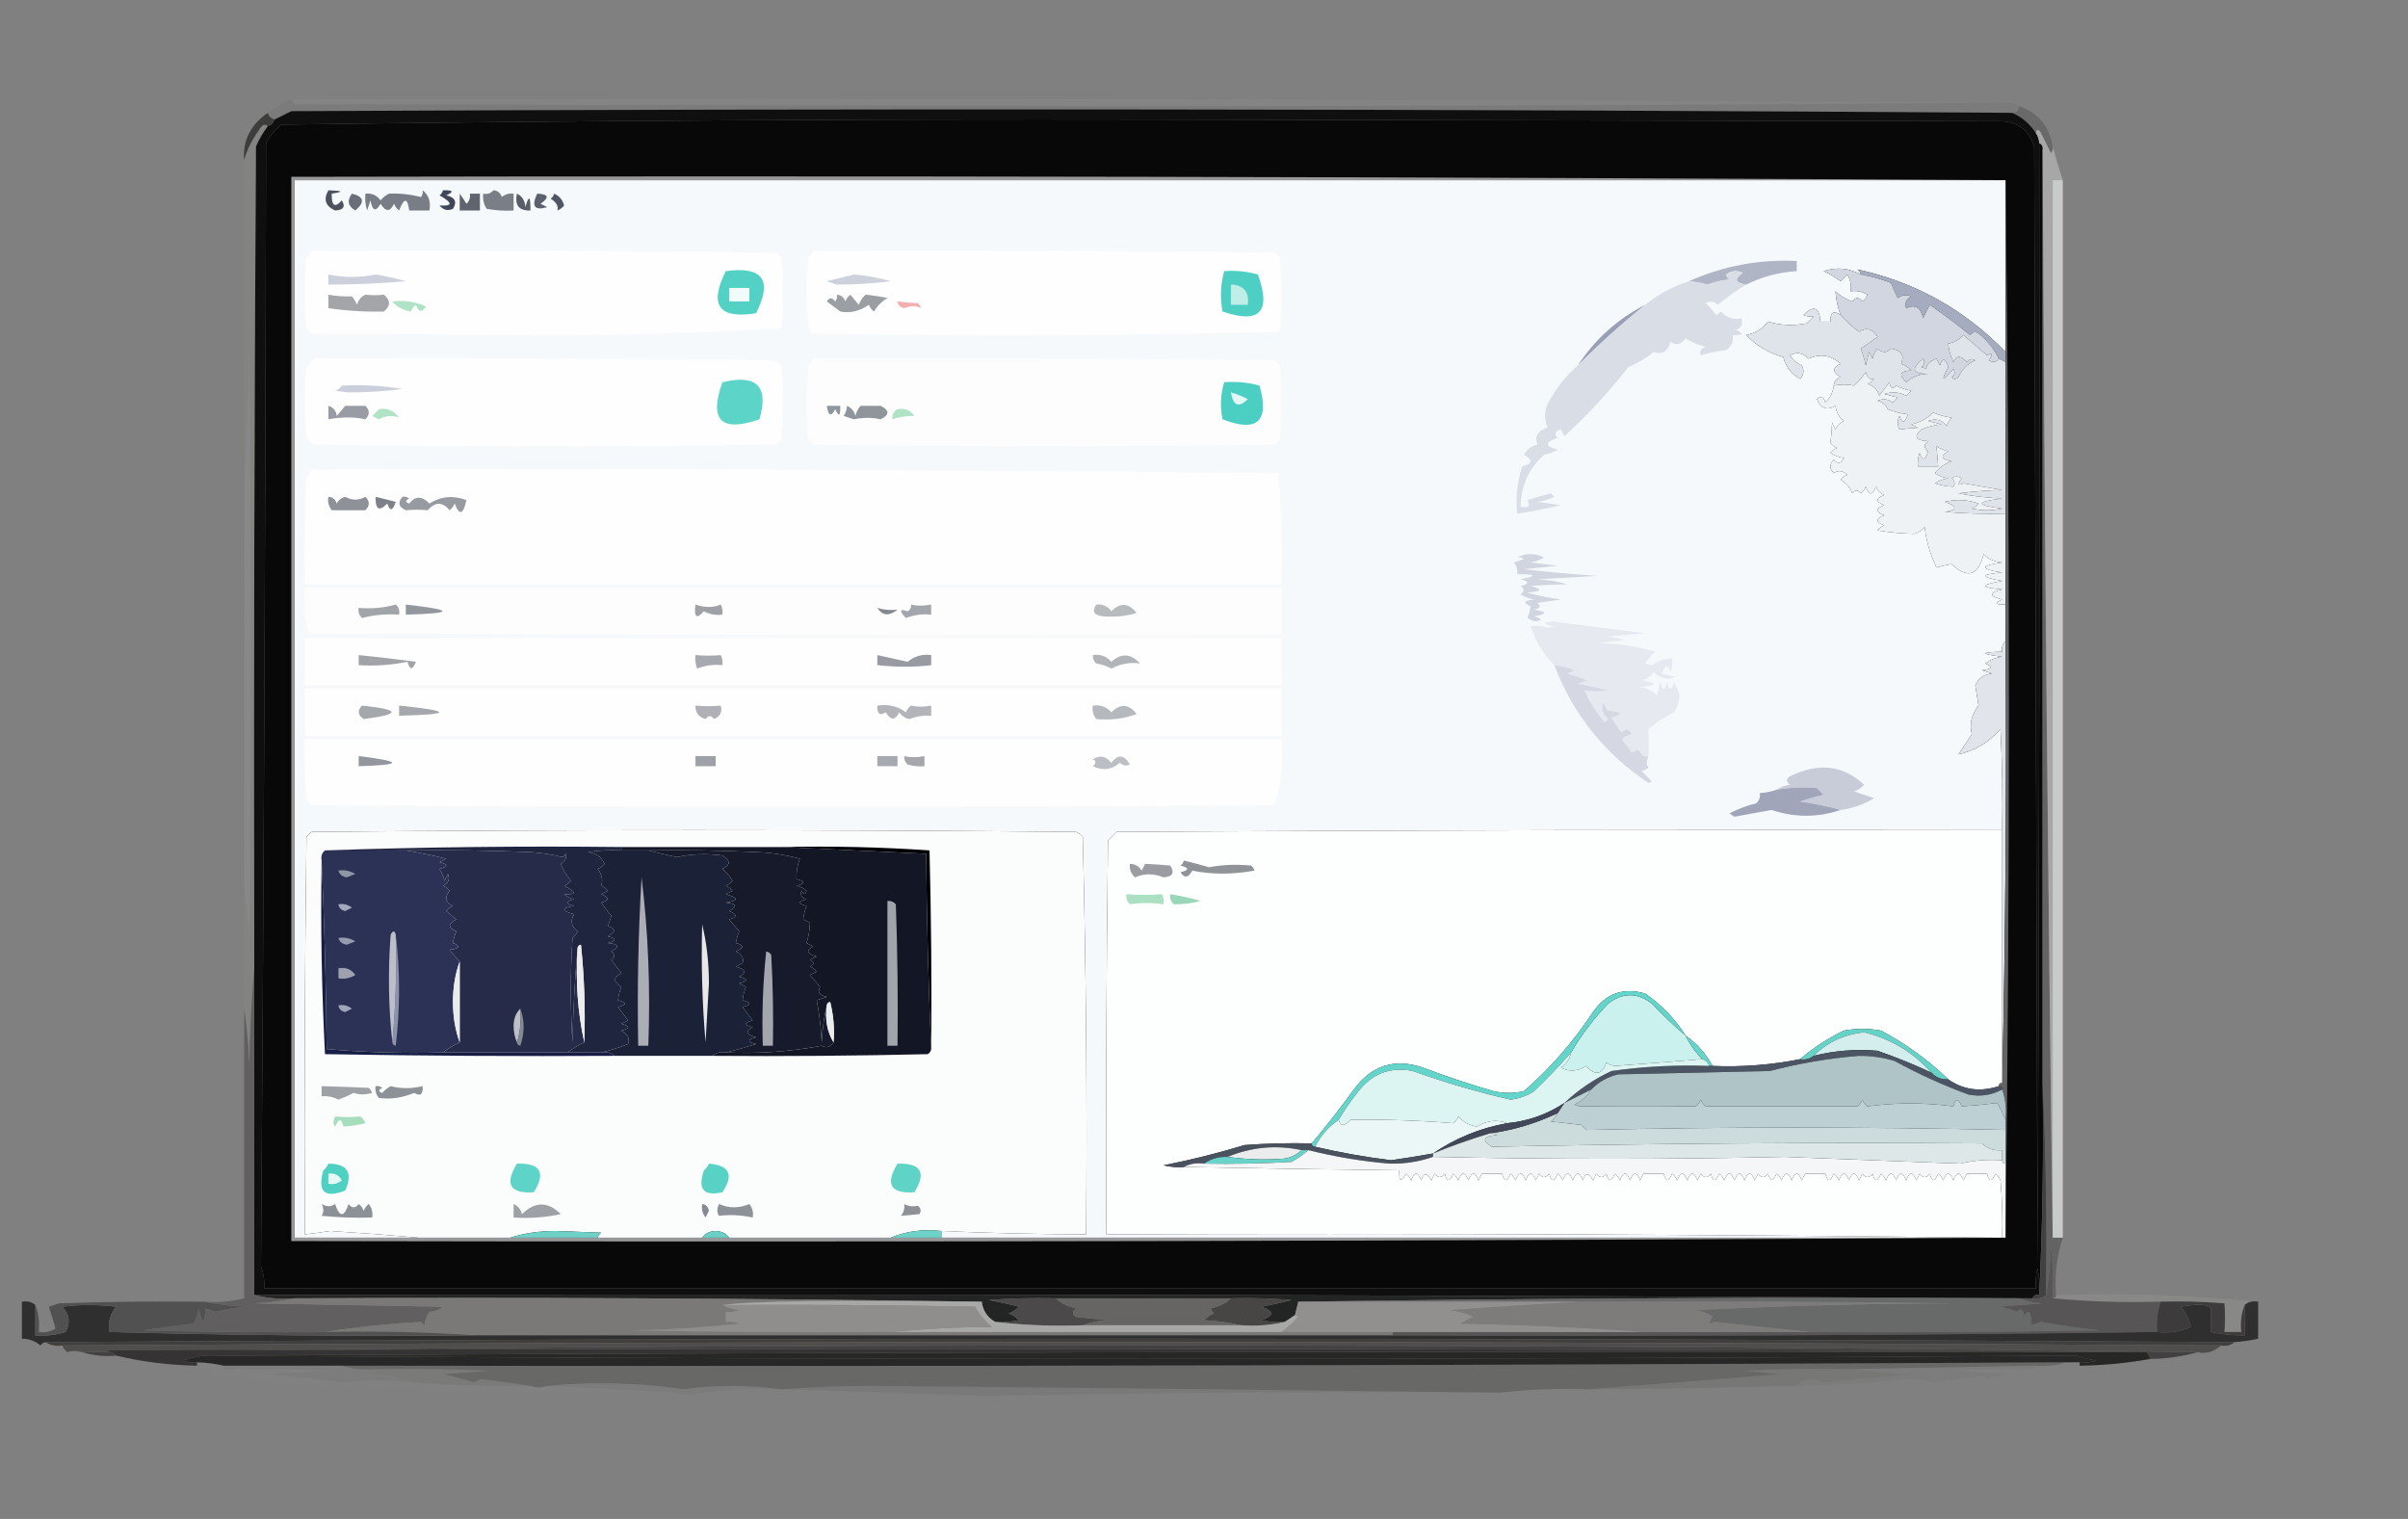 <?xml version="1.0" encoding="UTF-8"?>
<!DOCTYPE svg PUBLIC "-//W3C//DTD SVG 1.1//EN" "http://www.w3.org/Graphics/SVG/1.1/DTD/svg11.dtd">
<svg xmlns="http://www.w3.org/2000/svg" version="1.1" width="715px" height="451px" style="shape-rendering:geometricPrecision; text-rendering:geometricPrecision; image-rendering:optimizeQuality; fill-rule:evenodd; clip-rule:evenodd" xmlns:xlink="http://www.w3.org/1999/xlink">
<rect width="100%" height="100%" fill="#808080" stroke="none"/>
<g><path style="opacity:0.72" fill="#868686" d="M 86.5,29.5 C 257.001,29.167 427.334,29.5 597.5,30.5C 512.384,31.163 426.884,31.496 341,31.5C 256.5,31.333 172,31.167 87.5,31C 86.944,30.617 86.611,30.117 86.5,29.5 Z"/></g>
<g><path style="opacity:1" fill="#7c7b7b" d="M 86.5,29.5 C 86.611,30.117 86.944,30.617 87.5,31C 172,31.167 256.5,31.333 341,31.5C 426.884,31.496 512.384,31.163 597.5,30.5C 598.167,30.833 598.833,31.167 599.5,31.5C 599.5,32.833 598.833,33.5 597.5,33.5C 427.236,32.335 256.903,32.168 86.5,33C 84.807,33.847 83.14,34.68 81.5,35.5C 80.5,35.167 79.833,34.5 79.5,33.5C 81.663,31.917 83.996,30.584 86.5,29.5 Z"/></g>
<g><path style="opacity:0.999" fill="#0f0f0f" d="M 597.5,33.5 C 600.432,34.8 602.766,36.8 604.5,39.5C 605.11,40.391 605.443,41.391 605.5,42.5C 605.667,153.501 605.5,264.501 605,375.5C 604.667,264.833 604.333,154.167 604,43.5C 602.409,38.445 598.909,35.945 593.5,36C 509.167,35.833 424.833,35.667 340.5,35.5C 254.79,35.339 169.124,35.839 83.5,37C 81.622,38.543 80.122,40.376 79,42.5C 78.83,153.694 78.33,264.861 77.5,376C 78.287,378.099 78.62,380.266 78.5,382.5C 253.833,382.5 429.167,382.5 604.5,382.5C 604.338,380.473 604.505,378.473 605,376.5C 605.497,379.146 605.664,381.813 605.5,384.5C 604.508,384.328 603.842,384.662 603.5,385.5C 603.167,385.5 602.833,385.5 602.5,385.5C 427.001,384.5 251.334,384.167 75.5,384.5C 75.5,352.167 75.5,319.833 75.5,287.5C 75.333,206.166 75.5,124.833 76,43.5C 76.926,41.308 78.093,39.308 79.5,37.5C 80.5,37.167 81.167,36.5 81.5,35.5C 83.14,34.68 84.807,33.847 86.5,33C 256.903,32.168 427.236,32.335 597.5,33.5 Z"/></g>
<g><path style="opacity:0.82" fill="#2f2f2e" d="M 79.5,33.5 C 79.833,34.5 80.5,35.167 81.5,35.5C 81.167,36.5 80.5,37.167 79.5,37.5C 78.671,36.668 77.838,37.001 77,38.5C 74.921,41.324 73.421,44.324 72.5,47.5C 72.028,41.774 74.361,37.107 79.5,33.5 Z"/></g>
<g><path style="opacity:1" fill="#080808" d="M 605.5,42.5 C 606.338,42.842 606.672,43.508 606.5,44.5C 606.5,136.833 606.5,229.167 606.5,321.5C 606.831,342.673 606.497,363.673 605.5,384.5C 605.664,381.813 605.497,379.146 605,376.5C 604.505,378.473 604.338,380.473 604.5,382.5C 429.167,382.5 253.833,382.5 78.5,382.5C 78.62,380.266 78.287,378.099 77.5,376C 78.33,264.861 78.83,153.694 79,42.5C 80.122,40.376 81.622,38.543 83.5,37C 169.124,35.839 254.79,35.339 340.5,35.5C 424.833,35.667 509.167,35.833 593.5,36C 598.909,35.945 602.409,38.445 604,43.5C 604.333,154.167 604.667,264.833 605,375.5C 605.5,264.501 605.667,153.501 605.5,42.5 Z"/></g>
<g><path style="opacity:0.314" fill="#393838" d="M 599.5,31.5 C 605.175,33.5 608.508,37.5 609.5,43.5C 609.631,44.239 609.464,44.906 609,45.5C 608,43.5 607,41.5 606,39.5C 605.31,38.262 604.81,38.262 604.5,39.5C 602.766,36.8 600.432,34.8 597.5,33.5C 598.833,33.5 599.5,32.833 599.5,31.5 Z"/></g>
<g><path style="opacity:1" fill="#f6f9fb" d="M 595.5,53.5 C 595.5,70.5 595.5,87.5 595.5,104.5C 583.25,91.878 568.584,83.711 551.5,80C 552.056,80.383 552.389,80.883 552.5,81.5C 548.975,79.568 545.308,79.234 541.5,80.5C 543.287,81.316 544.954,82.316 546.5,83.5C 547.167,82.833 547.833,82.167 548.5,81.5C 549.452,83.045 549.785,84.712 549.5,86.5C 551.288,86.215 552.955,86.548 554.5,87.5C 554.192,88.308 553.692,88.975 553,89.5C 552,88.167 551,88.167 550,89.5C 548.108,88.87 546.441,87.87 545,86.5C 545.157,88.831 545.657,91.164 546.5,93.5C 544.402,92.086 543.402,92.752 543.5,95.5C 542.5,95.5 541.5,95.5 540.5,95.5C 540.256,91.21 538.589,90.544 535.5,93.5C 536.262,93.911 537.262,94.077 538.5,94C 537.833,94.667 537.167,95.333 536.5,96C 532.577,96.793 528.744,96.626 525,95.5C 523.377,97.628 521.211,98.961 518.5,99.5C 521.506,102.65 525.173,104.817 529.5,106C 530.212,108.881 531.878,111.048 534.5,112.5C 535.614,111.277 535.781,109.944 535,108.5C 533.513,107.845 532.347,106.845 531.5,105.5C 533.489,104.385 535.322,104.718 537,106.5C 540.507,104.935 543.674,105.435 546.5,108C 544.043,109.154 544.043,110.488 546.5,112C 545.244,112.417 544.577,113.25 544.5,114.5C 544.271,116.433 543.438,118.1 542,119.5C 541.465,117.729 540.631,117.396 539.5,118.5C 540.617,121.313 542.45,121.98 545,120.5C 545.199,122.402 546.033,123.902 547.5,125C 546.333,125.5 545.5,126.333 545,127.5C 544.667,126.833 544.333,126.167 544,125.5C 543.922,127.657 543.755,129.657 543.5,131.5C 544.025,132.192 544.692,132.692 545.5,133C 544.692,133.308 544.025,133.808 543.5,134.5C 544.729,135.281 546.062,135.781 547.5,136C 546.675,137.688 545.675,137.855 544.5,136.5C 543.167,137.833 543.167,139.167 544.5,140.5C 545.812,139.54 547.146,139.706 548.5,141C 547.692,141.308 547.025,141.808 546.5,142.5C 548.197,143.364 549.363,144.697 550,146.5C 550.741,145.359 551.575,145.359 552.5,146.5C 553.192,145.975 553.692,145.308 554,144.5C 555,147.167 556,147.167 557,144.5C 557.5,145.667 558.333,146.5 559.5,147C 556.833,148 556.833,149 559.5,150C 556.833,151 556.833,152 559.5,153C 556.833,154 556.833,155 559.5,156C 558.692,156.308 558.025,156.808 557.5,157.5C 561.205,158.099 564.872,158.432 568.5,158.5C 569.672,158.081 570.672,157.415 571.5,156.5C 571.942,160.574 573.109,164.574 575,168.5C 576.533,168.056 578.033,167.723 579.5,167.5C 584.241,171.964 587.408,170.964 589,164.5C 590.44,166.046 592.273,166.879 594.5,167C 587.833,168 587.833,169 594.5,170C 587.927,170.528 587.927,171.362 594.5,172.5C 587.927,173.638 587.927,174.472 594.5,175C 590.5,176 590.5,177 594.5,178C 592.068,179.087 592.402,179.587 595.5,179.5C 595.5,183.167 595.5,186.833 595.5,190.5C 594.596,191.209 594.263,192.209 594.5,193.5C 587.866,193.677 587.866,194.177 594.5,195C 592.616,195.216 590.949,195.883 589.5,197C 591.878,197.974 591.544,198.641 588.5,199C 589.5,199.333 590.5,199.667 591.5,200C 589.096,200.196 587.429,201.362 586.5,203.5C 586.833,205.5 587.167,207.5 587.5,209.5C 585.379,212.163 584.713,214.996 585.5,218C 584.167,220 582.833,222 581.5,224C 586.35,222.942 590.517,220.442 594,216.5C 594.5,226.494 594.666,236.494 594.5,246.5C 506.833,246.333 419.166,246.5 331.5,247C 330.667,247.833 329.833,248.667 329,249.5C 328.5,288.499 328.333,327.499 328.5,366.5C 417.002,366.167 505.335,366.501 593.5,367.5C 488.833,367.5 384.167,367.5 279.5,367.5C 279.5,366.833 279.5,366.167 279.5,365.5C 293.824,366.143 308.158,366.476 322.5,366.5C 322.827,327.124 322.494,287.79 321.5,248.5C 320.975,247.808 320.308,247.308 319.5,247C 243.833,246.333 168.167,246.333 92.5,247C 92,247.5 91.5,248 91,248.5C 90.5,287.832 90.333,327.165 90.5,366.5C 93.002,366.251 95.502,365.917 98,365.5C 106.993,366.067 115.827,366.734 124.5,367.5C 112.167,367.5 99.833,367.5 87.5,367.5C 87.5,262.833 87.5,158.167 87.5,53.5C 256.833,53.5 426.167,53.5 595.5,53.5 Z"/></g>
<g><path style="opacity:1" fill="#979899" d="M 595.5,53.5 C 426.167,53.5 256.833,53.5 87.5,53.5C 87.5,158.167 87.5,262.833 87.5,367.5C 99.833,367.5 112.167,367.5 124.5,367.5C 133.5,367.5 142.5,367.5 151.5,367.5C 160.167,367.5 168.833,367.5 177.5,367.5C 187.833,367.5 198.167,367.5 208.5,367.5C 211.167,367.5 213.833,367.5 216.5,367.5C 232.5,367.5 248.5,367.5 264.5,367.5C 269.5,367.5 274.5,367.5 279.5,367.5C 384.167,367.5 488.833,367.5 593.5,367.5C 593.833,367.5 594.167,367.5 594.5,367.5C 594.833,367.5 595.167,367.5 595.5,367.5C 426.001,368.5 256.334,368.833 86.5,368.5C 86.5,263.167 86.5,157.833 86.5,52.5C 256.334,52.167 426.001,52.5 595.5,53.5 Z"/></g>
<g><path style="opacity:1" fill="#787d86" d="M 125.5,56.5 C 127.308,57.918 127.975,59.918 127.5,62.5C 125.5,62.5 123.5,62.5 121.5,62.5C 120.996,58.665 119.996,58.665 118.5,62.5C 117.808,61.975 117.308,61.308 117,60.5C 115.846,62.957 114.512,62.957 113,60.5C 111.582,63.001 110.582,62.668 110,59.5C 109.667,60.5 109.333,61.5 109,62.5C 108.506,60.866 108.34,59.199 108.5,57.5C 110.39,57.297 111.89,57.963 113,59.5C 113.689,58.643 114.522,57.977 115.5,57.5C 118.588,57.352 121.755,57.685 125,58.5C 125.464,57.906 125.631,57.239 125.5,56.5 Z"/></g>
<g><path style="opacity:1" fill="#5c626d" d="M 159.5,57.5 C 162.896,57.633 163.229,58.633 160.5,60.5C 161.167,60.833 161.833,61.167 162.5,61.5C 158.705,62.613 157.705,61.28 159.5,57.5 Z"/></g>
<g><path style="opacity:1" fill="#6b6e79" d="M 104.5,57.5 C 108.089,58.372 108.423,60.039 105.5,62.5C 103.296,61.218 102.962,59.551 104.5,57.5 Z"/></g>
<g><path style="opacity:1" fill="#414756" d="M 131.5,56.5 C 134.598,56.413 134.932,56.913 132.5,58C 135.124,58.576 135.791,59.91 134.5,62C 132.926,62.699 131.593,62.365 130.5,61C 134.483,61.275 134.483,60.275 130.5,58C 131.056,57.617 131.389,57.117 131.5,56.5 Z"/></g>
<g><path style="opacity:1" fill="#7a7f87" d="M 146.5,56.5 C 147.75,56.577 148.583,57.244 149,58.5C 150.011,57.663 151.178,57.33 152.5,57.5C 152.5,59.167 152.5,60.833 152.5,62.5C 149.813,62.664 147.146,62.497 144.5,62C 143.62,60.644 143.286,59.144 143.5,57.5C 144.791,57.737 145.791,57.404 146.5,56.5 Z"/></g>
<g><path style="opacity:1" fill="#5a5d67" d="M 153.5,57.5 C 155.045,58.23 155.878,59.563 156,61.5C 157.043,57.774 157.543,58.107 157.5,62.5C 154.09,62.616 152.756,60.95 153.5,57.5 Z"/></g>
<g><path style="opacity:1" fill="#4d525e" d="M 97.5,56.5 C 101.838,56.622 102.172,56.955 98.5,57.5C 98.426,61.161 99.426,61.828 101.5,59.5C 102.661,61.378 101.994,62.378 99.5,62.5C 96.625,61.207 95.958,59.207 97.5,56.5 Z"/></g>
<g><path style="opacity:1" fill="#5f646e" d="M 136.5,57.5 C 137.158,58.398 137.824,59.398 138.5,60.5C 139.386,59.675 139.719,58.675 139.5,57.5C 140.5,57.5 141.5,57.5 142.5,57.5C 142.5,59.167 142.5,60.833 142.5,62.5C 140.5,62.5 138.5,62.5 136.5,62.5C 136.5,60.833 136.5,59.167 136.5,57.5 Z"/></g>
<g><path style="opacity:1" fill="#515762" d="M 164.5,57.5 C 166.026,58.105 167.026,59.271 167.5,61C 166.975,61.692 166.308,62.192 165.5,62.5C 165.874,61.229 165.208,60.062 163.5,59C 164.056,58.617 164.389,58.117 164.5,57.5 Z"/></g>
<g><path style="opacity:1" fill="#fefefe" d="M 92.5,74.5 C 138.501,74.333 184.501,74.5 230.5,75C 231,75.5 231.5,76 232,76.5C 232.667,83.5 232.667,90.5 232,97.5C 208.882,98.828 185.549,99.495 162,99.5C 138.833,99.333 115.667,99.167 92.5,99C 92,98.5 91.5,98 91,97.5C 90.333,90.5 90.333,83.5 91,76.5C 91.717,75.956 92.217,75.289 92.5,74.5 Z"/></g>
<g><path style="opacity:1" fill="#fefefe" d="M 241.5,74.5 C 287.168,74.333 332.835,74.5 378.5,75C 379,75.5 379.5,76 380,76.5C 380.667,83.833 380.667,91.167 380,98.5C 333.571,99.663 287.071,99.83 240.5,99C 239.353,91.58 239.187,84.08 240,76.5C 240.717,75.956 241.217,75.289 241.5,74.5 Z"/></g>
<g><path style="opacity:1" fill="#cdd1dc" d="M 253.5,81.5 C 257.228,81.795 260.895,82.461 264.5,83.5C 259.114,84.181 253.781,84.514 248.5,84.5C 247.5,84.167 246.5,83.833 245.5,83.5C 248.306,82.832 250.972,82.166 253.5,81.5 Z"/></g>
<g><path style="opacity:1" fill="#4dd0c3" d="M 363.5,80.5 C 366.909,80.249 370.242,80.583 373.5,81.5C 377.542,92.624 374.042,96.29 363,92.5C 362.238,88.413 362.404,84.413 363.5,80.5 Z"/></g>
<g><path style="opacity:1" fill="#b0b5c6" d="M 518.5,84.5 C 515.174,84.033 514.841,82.866 517.5,81C 515.741,80.203 514.074,80.369 512.5,81.5C 512.709,82.086 513.043,82.586 513.5,83C 511.236,83.236 509.069,83.736 507,84.5C 505.041,83.956 503.208,83.623 501.5,83.5C 511.617,78.963 522.283,76.963 533.5,77.5C 533.5,78.5 533.5,79.5 533.5,80.5C 528.189,80.842 523.189,82.175 518.5,84.5 Z"/></g>
<g><path style="opacity:1" fill="#ccd0dc" d="M 97.5,81.5 C 102.325,82.461 106.992,82.461 111.5,81.5C 114.541,81.982 117.541,82.649 120.5,83.5C 112.834,84.173 105.168,84.506 97.5,84.5C 97.5,83.5 97.5,82.5 97.5,81.5 Z"/></g>
<g><path style="opacity:1" fill="#a3a5a9" d="M 97.5,87.5 C 99.681,87.914 102.015,88.081 104.5,88C 105.126,88.75 105.626,89.584 106,90.5C 106.368,89.09 107.201,88.09 108.5,87.5C 110.263,87.694 112.097,87.694 114,87.5C 116,89.167 116,90.833 114,92.5C 108.561,92.644 103.061,92.311 97.5,91.5C 97.5,90.167 97.5,88.833 97.5,87.5 Z"/></g>
<g><path style="opacity:1" fill="#9b9fa4" d="M 248.5,87.5 C 249.75,87.577 250.583,88.244 251,89.5C 251.308,88.692 251.808,88.025 252.5,87.5C 253.333,88.5 254.167,89.5 255,90.5C 255.419,89.328 256.085,88.328 257,87.5C 259.221,87.706 261.388,88.039 263.5,88.5C 261.833,89.5 260.5,90.833 259.5,92.5C 258.808,91.975 258.308,91.308 258,90.5C 255.265,92.395 252.432,93.062 249.5,92.5C 248.167,91.5 246.833,90.5 245.5,89.5C 246.274,88.289 247.107,88.289 248,89.5C 248.464,88.906 248.631,88.239 248.5,87.5 Z"/></g>
<g><path style="opacity:1" fill="#b0e2c5" d="M 116.5,89.5 C 120.048,89.095 123.381,89.595 126.5,91C 125.324,92.914 124.324,92.748 123.5,90.5C 122.808,91.025 122.308,91.692 122,92.5C 119.674,92.12 117.841,91.12 116.5,89.5 Z"/></g>
<g><path style="opacity:1" fill="#f4aead" d="M 266.5,89.5 C 268.314,89.772 270.314,89.939 272.5,90C 272.957,90.414 273.291,90.914 273.5,91.5C 272.126,90.717 270.459,90.717 268.5,91.5C 267.287,91.253 266.62,90.586 266.5,89.5 Z"/></g>
<g><path style="opacity:1" fill="#bfeee9" d="M 365.5,84.5 C 369.314,84.651 370.981,86.651 370.5,90.5C 368.833,90.5 367.167,90.5 365.5,90.5C 365.5,88.5 365.5,86.5 365.5,84.5 Z"/></g>
<g><path style="opacity:1" fill="#54d1c5" d="M 215.5,80.5 C 226.488,78.999 229.488,83.165 224.5,93C 213.437,94.799 210.437,90.632 215.5,80.5 Z"/></g>
<g><path style="opacity:1" fill="#f1fbfa" d="M 216.5,85.5 C 218.5,85.5 220.5,85.5 222.5,85.5C 222.5,86.833 222.5,88.167 222.5,89.5C 220.5,89.5 218.5,89.5 216.5,89.5C 216.5,88.167 216.5,86.833 216.5,85.5 Z"/></g>
<g><path style="opacity:1" fill="#999fb5" d="M 488.5,90.5 C 481.561,96.101 474.894,102.101 468.5,108.5C 473.598,100.735 480.264,94.735 488.5,90.5 Z"/></g>
<g><path style="opacity:1" fill="#d9dde5" d="M 518.5,84.5 C 515.567,86.29 512.734,88.29 510,90.5C 508.951,89.483 507.784,89.316 506.5,90C 507.618,91.074 508.618,92.24 509.5,93.5C 510.086,93.291 510.586,92.957 511,92.5C 512.816,94.441 514.816,95.108 517,94.5C 517.658,96.108 517.158,97.275 515.5,98C 517.932,99.088 517.598,99.588 514.5,99.5C 514.773,101.451 514.107,102.951 512.5,104C 509.905,104.226 507.405,104.726 505,105.5C 504.544,104.256 505.044,103.423 506.5,103C 504.385,102.443 502.385,101.609 500.5,100.5C 499.18,102.27 497.68,102.603 496,101.5C 495.155,104.412 493.488,105.412 491,104.5C 488.749,106.377 486.249,107.877 483.5,109C 477.724,116.417 471.39,123.251 464.5,129.5C 464.167,128.833 463.833,128.167 463.5,127.5C 461.729,128.035 461.396,128.869 462.5,130C 458.625,131.347 458.625,132.514 462.5,133.5C 461.271,134.281 459.938,134.781 458.5,135C 453.927,139.094 451.593,144.261 451.5,150.5C 453.942,150.881 454.609,150.214 453.5,148.5C 455.813,147.727 458.146,147.06 460.5,146.5C 460.833,146.833 461.167,147.167 461.5,147.5C 459.922,148.298 458.256,148.798 456.5,149C 458.833,149.333 461.167,149.667 463.5,150C 459.195,151.015 454.861,151.848 450.5,152.5C 449.992,147.839 450.492,143.172 452,138.5C 455.097,137.711 455.264,136.544 452.5,135C 453.376,133.415 454.709,132.415 456.5,132C 455.588,129.512 456.588,127.845 459.5,127C 458.17,123.632 458.67,120.465 461,117.5C 463.042,114.06 465.542,111.06 468.5,108.5C 474.894,102.101 481.561,96.101 488.5,90.5C 492.39,87.388 496.724,85.054 501.5,83.5C 503.208,83.623 505.041,83.956 507,84.5C 509.069,83.736 511.236,83.236 513.5,83C 513.043,82.586 512.709,82.086 512.5,81.5C 514.074,80.369 515.741,80.203 517.5,81C 514.841,82.866 515.174,84.033 518.5,84.5 Z"/></g>
<g><path style="opacity:1" fill="#a6acbf" d="M 595.5,104.5 C 595.5,105.5 595.5,106.5 595.5,107.5C 594.833,107.167 594.167,106.833 593.5,106.5C 592.118,103.606 590.118,101.106 587.5,99C 586.551,98.383 585.718,98.549 585,99.5C 581.102,96.346 577.102,93.346 573,90.5C 572.333,91.833 571.667,93.167 571,94.5C 570.375,91.294 568.709,90.294 566,91.5C 565.493,90.004 565.993,88.837 567.5,88C 566.101,87.405 564.768,87.572 563.5,88.5C 562.756,87.01 562.09,85.51 561.5,84C 558.568,82.855 555.568,82.022 552.5,81.5C 552.389,80.883 552.056,80.383 551.5,80C 568.584,83.711 583.25,91.878 595.5,104.5 Z"/></g>
<g><path style="opacity:1" fill="#d2d6e0" d="M 552.5,81.5 C 555.568,82.022 558.568,82.855 561.5,84C 562.09,85.51 562.756,87.01 563.5,88.5C 564.768,87.572 566.101,87.405 567.5,88C 565.993,88.837 565.493,90.004 566,91.5C 568.709,90.294 570.375,91.294 571,94.5C 571.667,93.167 572.333,91.833 573,90.5C 577.102,93.346 581.102,96.346 585,99.5C 585.718,98.549 586.551,98.383 587.5,99C 590.118,101.106 592.118,103.606 593.5,106.5C 592.749,107.573 591.749,107.74 590.5,107C 591.833,105.16 591.666,104.66 590,105.5C 587.667,103.5 585.333,101.5 583,99.5C 581.638,100.925 580.138,101.758 578.5,102C 578.57,103.624 579.07,105.457 580,107.5C 580.875,105.487 582.209,105.487 584,107.5C 584.718,106.549 585.551,106.383 586.5,107C 584.167,108 582.5,109.667 581.5,112C 580.833,112.667 580.167,112.667 579.5,112C 580.451,111.282 580.617,110.449 580,109.5C 576.703,113.434 576.203,113.268 578.5,109C 577.638,106.266 576.805,106.099 576,108.5C 575.667,107.833 575.333,107.167 575,106.5C 572.973,107.212 571.973,108.212 572,109.5C 571.5,109.333 571,109.167 570.5,109C 571.451,108.282 571.617,107.449 571,106.5C 567.27,109.534 567.77,111.034 572.5,111C 569.953,111.067 567.786,111.901 566,113.5C 563.651,111.256 564.151,110.089 567.5,110C 566.672,109.085 565.672,108.419 564.5,108C 565.55,105.497 564.55,103.997 561.5,103.5C 560.167,104.833 558.833,104.833 557.5,103.5C 556.749,104.376 556.249,105.376 556,106.5C 555.667,105.833 555.333,105.167 555,104.5C 554.667,105.833 554.333,107.167 554,108.5C 553.654,106.782 553.154,105.115 552.5,103.5C 554.229,102.403 555.896,101.237 557.5,100C 556.073,97.631 554.239,97.131 552,98.5C 549.971,96.968 548.138,95.301 546.5,93.5C 545.657,91.164 545.157,88.831 545,86.5C 546.441,87.87 548.108,88.87 550,89.5C 551,88.167 552,88.167 553,89.5C 553.692,88.975 554.192,88.308 554.5,87.5C 552.955,86.548 551.288,86.215 549.5,86.5C 549.785,84.712 549.452,83.045 548.5,81.5C 547.833,82.167 547.167,82.833 546.5,83.5C 544.954,82.316 543.287,81.316 541.5,80.5C 545.308,79.234 548.975,79.568 552.5,81.5 Z"/></g>
<g><path style="opacity:1" fill="#fefefe" d="M 93.5,106.5 C 138.835,106.333 184.168,106.5 229.5,107C 230.416,107.374 231.25,107.874 232,108.5C 232.667,115.833 232.667,123.167 232,130.5C 231.5,131 231,131.5 230.5,132C 184.833,132.667 139.167,132.667 93.5,132C 92.333,131.5 91.5,130.667 91,129.5C 90.333,122.833 90.333,116.167 91,109.5C 91.698,108.309 92.531,107.309 93.5,106.5 Z"/></g>
<g><path style="opacity:1" fill="#fdfdfe" d="M 241.5,106.5 C 287.168,106.333 332.835,106.5 378.5,107C 379,107.5 379.5,108 380,108.5C 380.667,115.833 380.667,123.167 380,130.5C 379.5,131 379,131.5 378.5,132C 332.833,132.667 287.167,132.667 241.5,132C 241,131.5 240.5,131 240,130.5C 239.333,123.167 239.333,115.833 240,108.5C 240.717,107.956 241.217,107.289 241.5,106.5 Z"/></g>
<g><path style="opacity:1" fill="#dfe3ea" d="M 546.5,93.5 C 548.138,95.301 549.971,96.968 552,98.5C 554.239,97.131 556.073,97.631 557.5,100C 555.896,101.237 554.229,102.403 552.5,103.5C 553.154,105.115 553.654,106.782 554,108.5C 554.333,107.167 554.667,105.833 555,104.5C 555.333,105.167 555.667,105.833 556,106.5C 556.249,105.376 556.749,104.376 557.5,103.5C 558.833,104.833 560.167,104.833 561.5,103.5C 564.55,103.997 565.55,105.497 564.5,108C 565.672,108.419 566.672,109.085 567.5,110C 564.151,110.089 563.651,111.256 566,113.5C 567.786,111.901 569.953,111.067 572.5,111C 567.77,111.034 567.27,109.534 571,106.5C 571.617,107.449 571.451,108.282 570.5,109C 571,109.167 571.5,109.333 572,109.5C 571.973,108.212 572.973,107.212 575,106.5C 575.333,107.167 575.667,107.833 576,108.5C 576.805,106.099 577.638,106.266 578.5,109C 576.203,113.268 576.703,113.434 580,109.5C 580.617,110.449 580.451,111.282 579.5,112C 580.167,112.667 580.833,112.667 581.5,112C 582.5,109.667 584.167,108 586.5,107C 585.551,106.383 584.718,106.549 584,107.5C 582.209,105.487 580.875,105.487 580,107.5C 579.07,105.457 578.57,103.624 578.5,102C 580.138,101.758 581.638,100.925 583,99.5C 585.333,101.5 587.667,103.5 590,105.5C 591.666,104.66 591.833,105.16 590.5,107C 591.749,107.74 592.749,107.573 593.5,106.5C 594.167,106.833 594.833,107.167 595.5,107.5C 595.5,122.5 595.5,137.5 595.5,152.5C 589.491,152.666 583.491,152.499 577.5,152C 581.272,151.389 581.272,150.389 577.5,149C 580.882,148.176 584.216,148.343 587.5,149.5C 586.975,150.192 586.308,150.692 585.5,151C 588.5,151.667 591.5,151.667 594.5,151C 586.5,150 586.5,149 594.5,148C 590.129,147.828 585.796,147.328 581.5,146.5C 585.861,145.929 590.194,145.596 594.5,145.5C 590.623,144.803 586.79,144.136 583,143.5C 581.334,144.34 581.167,143.84 582.5,142C 581.5,141.333 580.5,141.333 579.5,142C 580.451,142.718 580.617,143.551 580,144.5C 578.27,144.491 576.437,144.158 574.5,143.5C 575.729,142.719 577.062,142.219 578.5,142C 577.062,141.781 575.729,141.281 574.5,140.5C 575.802,138.799 577.469,137.632 579.5,137C 576.332,136.418 575.999,135.418 578.5,134C 577.234,133.691 576.067,133.191 575,132.5C 575.135,134.425 575.302,136.425 575.5,138.5C 573.5,138.5 571.5,138.5 569.5,138.5C 569.343,137.127 569.51,135.793 570,134.5C 570.805,136.901 571.638,136.734 572.5,134C 571.167,133 571.167,132 572.5,131C 568.787,130.77 568.12,129.603 570.5,127.5C 572.423,126.692 574.423,126.192 576.5,126C 575.167,125.667 573.833,125.333 572.5,125C 574.749,124.137 576.582,124.637 578,126.5C 578.374,125.584 578.874,124.75 579.5,124C 577.567,123.749 575.734,123.249 574,122.5C 572.195,124.32 570.028,125.486 567.5,126C 568.167,126.333 568.833,126.667 569.5,127C 567.479,127.14 565.645,127.307 564,127.5C 563.333,126.167 563.333,124.833 564,123.5C 564.805,125.901 565.638,125.734 566.5,123C 564.423,122.808 562.423,122.308 560.5,121.5C 559.91,120.201 558.91,119.368 557.5,119C 559.112,118.28 560.612,118.446 562,119.5C 562.5,119 563,118.5 563.5,118C 562.167,117.667 560.833,117.333 559.5,117C 561.769,116.242 563.936,116.409 566,117.5C 566.5,117 567,116.5 567.5,116C 565.899,115.727 564.399,115.227 563,114.5C 561.984,115.634 561.317,115.301 561,113.5C 560,114.833 559,116.167 558,117.5C 557.5,115.667 556.333,114.5 554.5,114C 555.308,113.692 555.975,113.192 556.5,112.5C 555.282,112.891 554.448,112.224 554,110.5C 553.02,111.981 551.853,113.315 550.5,114.5C 548.674,114.08 546.674,114.08 544.5,114.5C 544.577,113.25 545.244,112.417 546.5,112C 544.043,110.488 544.043,109.154 546.5,108C 543.674,105.435 540.507,104.935 537,106.5C 535.322,104.718 533.489,104.385 531.5,105.5C 532.347,106.845 533.513,107.845 535,108.5C 535.781,109.944 535.614,111.277 534.5,112.5C 531.878,111.048 530.212,108.881 529.5,106C 525.173,104.817 521.506,102.65 518.5,99.5C 521.211,98.961 523.377,97.628 525,95.5C 528.744,96.626 532.577,96.793 536.5,96C 537.167,95.333 537.833,94.667 538.5,94C 537.262,94.077 536.262,93.911 535.5,93.5C 538.589,90.544 540.256,91.21 540.5,95.5C 541.5,95.5 542.5,95.5 543.5,95.5C 543.402,92.752 544.402,92.086 546.5,93.5 Z"/></g>
<g><path style="opacity:0.329" fill="#8a8988" d="M 79.5,37.5 C 78.093,39.308 76.926,41.308 76,43.5C 75.5,124.833 75.333,206.166 75.5,287.5C 74.67,296.991 74.17,306.658 74,316.5C 73.827,310.652 73.327,304.985 72.5,299.5C 72.5,287.833 72.5,276.167 72.5,264.5C 73.326,268.982 73.826,273.649 74,278.5C 74.667,219.833 74.667,161.167 74,102.5C 73.831,116.673 73.331,130.673 72.5,144.5C 72.5,112.167 72.5,79.833 72.5,47.5C 73.421,44.324 74.921,41.324 77,38.5C 77.838,37.001 78.671,36.668 79.5,37.5 Z"/></g>
<g><path style="opacity:1" fill="#4ccfc3" d="M 363.5,113.5 C 367.106,113.211 370.606,113.544 374,114.5C 377,125.167 373.333,128.5 363,124.5C 362.245,120.745 362.411,117.078 363.5,113.5 Z"/></g>
<g><path style="opacity:1" fill="#cbcfdb" d="M 101.5,114.5 C 107.537,114.171 113.537,114.504 119.5,115.5C 113.888,116.221 108.388,116.555 103,116.5C 101.833,116.333 100.667,116.167 99.5,116C 100.416,115.722 101.082,115.222 101.5,114.5 Z"/></g>
<g><path style="opacity:1" fill="#e4f8f6" d="M 365.5,116.5 C 367.195,117.011 368.861,117.678 370.5,118.5C 367.827,121.193 366.16,120.526 365.5,116.5 Z"/></g>
<g><path style="opacity:1" fill="#5dd4c8" d="M 214.5,113.5 C 224.692,111.024 228.359,114.691 225.5,124.5C 214.115,128.448 210.448,124.782 214.5,113.5 Z"/></g>
<g><path style="opacity:1" fill="#646363" d="M 606.5,44.5 C 607.049,152.171 608.049,259.837 609.5,367.5C 610.5,367.5 611.5,367.5 612.5,367.5C 610.708,372.946 610.042,378.613 610.5,384.5C 610.5,385.167 610.167,385.5 609.5,385.5C 609.666,380.156 609.499,374.823 609,369.5C 608.826,374.684 608.326,379.684 607.5,384.5C 607.831,363.327 607.497,342.327 606.5,321.5C 606.5,229.167 606.5,136.833 606.5,44.5 Z"/></g>
<g><path style="opacity:1" fill="#b1e3c7" d="M 112.5,121.5 C 114.921,121.034 116.921,121.867 118.5,124C 116.518,123.225 114.518,123.392 112.5,124.5C 111.833,124.167 111.167,123.833 110.5,123.5C 111.243,122.818 111.909,122.151 112.5,121.5 Z"/></g>
<g><path style="opacity:1" fill="#92959a" d="M 245.5,120.5 C 246.833,120.5 248.167,120.5 249.5,120.5C 249.587,123.598 249.087,123.932 248,121.5C 246.78,123.857 245.947,123.524 245.5,120.5 Z"/></g>
<g><path style="opacity:1" fill="#b0e2c5" d="M 266.5,121.5 C 268.665,121.116 270.332,121.783 271.5,123.5C 269.169,123.45 267.003,123.783 265,124.5C 264.761,123.212 265.261,122.212 266.5,121.5 Z"/></g>
<g><path style="opacity:1" fill="#90959b" d="M 251.5,120.5 C 252.79,121.058 253.623,122.058 254,123.5C 254.249,122.376 254.749,121.376 255.5,120.5C 257.5,120.5 259.5,120.5 261.5,120.5C 264.167,121.833 264.167,123.167 261.5,124.5C 258.928,123.926 256.261,123.926 253.5,124.5C 252.5,124.167 251.5,123.833 250.5,123.5C 251.127,122.583 251.461,121.583 251.5,120.5 Z"/></g>
<g><path style="opacity:1" fill="#999ca2" d="M 97.5,120.5 C 98.931,120.881 99.764,121.881 100,123.5C 100.833,122.5 101.667,121.5 102.5,120.5C 104.5,120.5 106.5,120.5 108.5,120.5C 109.833,121.833 109.833,123.167 108.5,124.5C 105.204,123.765 101.537,123.765 97.5,124.5C 97.5,123.167 97.5,121.833 97.5,120.5 Z"/></g>
<g><path style="opacity:1" fill="#fefefe" d="M 92.5,139.5 C 188.169,139.167 283.836,139.5 379.5,140.5C 380.478,151.448 380.811,162.448 380.5,173.5C 283.833,173.5 187.167,173.5 90.5,173.5C 90.334,162.828 90.5,152.161 91,141.5C 91.717,140.956 92.217,140.289 92.5,139.5 Z"/></g>
<g><path style="opacity:1" fill="#7d8289" d="M 111.5,147.5 C 113.482,147.995 115.482,148.495 117.5,149C 116.638,151.734 115.805,151.901 115,149.5C 112.607,151.994 111.44,151.327 111.5,147.5 Z"/></g>
<g><path style="opacity:1" fill="#979ba1" d="M 119.5,147.5 C 120.239,147.369 120.906,147.536 121.5,148C 120.304,148.654 120.304,149.154 121.5,149.5C 123.326,147.219 125.326,147.219 127.5,149.5C 130.935,147.342 134.601,147.008 138.5,148.5C 137.548,152.855 136.381,153.188 135,149.5C 134.692,150.308 134.192,150.975 133.5,151.5C 131.389,148.956 129.222,148.956 127,151.5C 124.903,151.306 122.737,151.306 120.5,151.5C 118.358,150.563 118.024,149.23 119.5,147.5 Z"/></g>
<g><path style="opacity:1" fill="#8e9298" d="M 97.5,147.5 C 98.75,147.577 99.583,148.244 100,149.5C 100.519,148.484 101.353,147.818 102.5,147.5C 104.538,148.634 106.538,148.634 108.5,147.5C 109.833,148.833 109.833,150.167 108.5,151.5C 105.167,151.5 101.833,151.5 98.5,151.5C 97.571,150.311 97.238,148.978 97.5,147.5 Z"/></g>
<g><path style="opacity:1" fill="#eff2f5" d="M 595.5,152.5 C 595.5,161.5 595.5,170.5 595.5,179.5C 592.402,179.587 592.068,179.087 594.5,178C 590.5,177 590.5,176 594.5,175C 587.927,174.472 587.927,173.638 594.5,172.5C 587.927,171.362 587.927,170.528 594.5,170C 587.833,169 587.833,168 594.5,167C 592.273,166.879 590.44,166.046 589,164.5C 587.408,170.964 584.241,171.964 579.5,167.5C 578.033,167.723 576.533,168.056 575,168.5C 573.109,164.574 571.942,160.574 571.5,156.5C 570.672,157.415 569.672,158.081 568.5,158.5C 564.872,158.432 561.205,158.099 557.5,157.5C 558.025,156.808 558.692,156.308 559.5,156C 556.833,155 556.833,154 559.5,153C 556.833,152 556.833,151 559.5,150C 556.833,149 556.833,148 559.5,147C 558.333,146.5 557.5,145.667 557,144.5C 556,147.167 555,147.167 554,144.5C 553.692,145.308 553.192,145.975 552.5,146.5C 551.575,145.359 550.741,145.359 550,146.5C 549.363,144.697 548.197,143.364 546.5,142.5C 547.025,141.808 547.692,141.308 548.5,141C 547.146,139.706 545.812,139.54 544.5,140.5C 543.167,139.167 543.167,137.833 544.5,136.5C 545.675,137.855 546.675,137.688 547.5,136C 546.062,135.781 544.729,135.281 543.5,134.5C 544.025,133.808 544.692,133.308 545.5,133C 544.692,132.692 544.025,132.192 543.5,131.5C 543.755,129.657 543.922,127.657 544,125.5C 544.333,126.167 544.667,126.833 545,127.5C 545.5,126.333 546.333,125.5 547.5,125C 546.033,123.902 545.199,122.402 545,120.5C 542.45,121.98 540.617,121.313 539.5,118.5C 540.631,117.396 541.465,117.729 542,119.5C 543.438,118.1 544.271,116.433 544.5,114.5C 546.674,114.08 548.674,114.08 550.5,114.5C 551.853,113.315 553.02,111.981 554,110.5C 554.448,112.224 555.282,112.891 556.5,112.5C 555.975,113.192 555.308,113.692 554.5,114C 556.333,114.5 557.5,115.667 558,117.5C 559,116.167 560,114.833 561,113.5C 561.317,115.301 561.984,115.634 563,114.5C 564.399,115.227 565.899,115.727 567.5,116C 567,116.5 566.5,117 566,117.5C 563.936,116.409 561.769,116.242 559.5,117C 560.833,117.333 562.167,117.667 563.5,118C 563,118.5 562.5,119 562,119.5C 560.612,118.446 559.112,118.28 557.5,119C 558.91,119.368 559.91,120.201 560.5,121.5C 562.423,122.308 564.423,122.808 566.5,123C 565.638,125.734 564.805,125.901 564,123.5C 563.333,124.833 563.333,126.167 564,127.5C 565.645,127.307 567.479,127.14 569.5,127C 568.833,126.667 568.167,126.333 567.5,126C 570.028,125.486 572.195,124.32 574,122.5C 575.734,123.249 577.567,123.749 579.5,124C 578.874,124.75 578.374,125.584 578,126.5C 576.582,124.637 574.749,124.137 572.5,125C 573.833,125.333 575.167,125.667 576.5,126C 574.423,126.192 572.423,126.692 570.5,127.5C 568.12,129.603 568.787,130.77 572.5,131C 571.167,132 571.167,133 572.5,134C 571.638,136.734 570.805,136.901 570,134.5C 569.51,135.793 569.343,137.127 569.5,138.5C 571.5,138.5 573.5,138.5 575.5,138.5C 575.302,136.425 575.135,134.425 575,132.5C 576.067,133.191 577.234,133.691 578.5,134C 575.999,135.418 576.332,136.418 579.5,137C 577.469,137.632 575.802,138.799 574.5,140.5C 575.729,141.281 577.062,141.781 578.5,142C 577.062,142.219 575.729,142.719 574.5,143.5C 576.437,144.158 578.27,144.491 580,144.5C 580.617,143.551 580.451,142.718 579.5,142C 580.5,141.333 581.5,141.333 582.5,142C 581.167,143.84 581.334,144.34 583,143.5C 586.79,144.136 590.623,144.803 594.5,145.5C 590.194,145.596 585.861,145.929 581.5,146.5C 585.796,147.328 590.129,147.828 594.5,148C 586.5,149 586.5,150 594.5,151C 591.5,151.667 588.5,151.667 585.5,151C 586.308,150.692 586.975,150.192 587.5,149.5C 584.216,148.343 580.882,148.176 577.5,149C 581.272,150.389 581.272,151.389 577.5,152C 583.491,152.499 589.491,152.666 595.5,152.5 Z"/></g>
<g><path style="opacity:1" fill="#d1d5df" d="M 450.5,165.5 C 453.024,164.2 455.691,164.2 458.5,165.5C 457.271,166.281 455.938,166.781 454.5,167C 457.167,167.333 459.833,167.667 462.5,168C 459.167,168.333 455.833,168.667 452.5,169C 459.815,169.87 467.148,170.537 474.5,171C 468.5,171.333 462.5,171.667 456.5,172C 459.553,172.179 462.553,172.679 465.5,173.5C 462.003,173.528 458.336,173.694 454.5,174C 458.185,174.914 457.852,175.581 453.5,176C 456.789,176.882 460.123,177.548 463.5,178C 461.167,178.333 458.833,178.667 456.5,179C 457.634,180.016 457.301,180.683 455.5,181C 459.5,181.667 459.5,182.333 455.5,183C 458.063,183.763 458.063,184.263 455.5,184.5C 454.833,184.167 454.167,183.833 453.5,183.5C 454.002,182.284 454.335,181.117 454.5,180C 452.122,179.026 452.456,178.359 455.5,178C 454.062,177.781 452.729,177.281 451.5,176.5C 452.641,175.575 452.641,174.741 451.5,174C 454.167,173.333 454.167,172.667 451.5,172C 456.541,170.992 456.208,170.492 450.5,170.5C 450.67,169.178 450.337,168.011 449.5,167C 450.5,166.667 451.5,166.333 452.5,166C 451.906,165.536 451.239,165.369 450.5,165.5 Z"/></g>
<g><path style="opacity:1" fill="#fdfdfd" d="M 90.5,174.5 C 187.167,174.5 283.833,174.5 380.5,174.5C 380.5,179.167 380.5,183.833 380.5,188.5C 284.166,188.667 187.833,188.5 91.5,188C 90.533,183.599 90.2,179.099 90.5,174.5 Z"/></g>
<g><path style="opacity:1" fill="#94989e" d="M 120.5,179.5 C 135.009,181.129 135.009,182.129 120.5,182.5C 120.5,181.5 120.5,180.5 120.5,179.5 Z"/></g>
<g><path style="opacity:1" fill="#a3a6ac" d="M 270.5,179.5 C 272.297,179.935 274.297,179.935 276.5,179.5C 276.5,180.5 276.5,181.5 276.5,182.5C 273.881,182.232 271.381,182.565 269,183.5C 266.918,181.348 267.084,180.681 269.5,181.5C 270.298,181.043 270.631,180.376 270.5,179.5 Z"/></g>
<g><path style="opacity:1" fill="#a1a5a9" d="M 117.5,179.5 C 118.404,180.209 118.737,181.209 118.5,182.5C 114.76,182.241 111.094,182.574 107.5,183.5C 106.614,182.675 106.281,181.675 106.5,180.5C 110.371,180.815 114.038,180.482 117.5,179.5 Z"/></g>
<g><path style="opacity:1" fill="#9ea1a6" d="M 206.5,179.5 C 209.262,180.459 211.762,180.459 214,179.5C 214.483,180.448 214.649,181.448 214.5,182.5C 212.533,182.739 210.699,182.406 209,181.5C 206.841,183.956 206.008,183.29 206.5,179.5 Z"/></g>
<g><path style="opacity:1" fill="#848990" d="M 260.5,180.5 C 262.398,181.089 264.398,181.256 266.5,181C 264.03,183.014 262.03,182.847 260.5,180.5 Z"/></g>
<g><path style="opacity:1" fill="#b8bbbe" d="M 325.5,179.5 C 327.39,179.297 328.89,179.963 330,181.5C 332.643,178.818 335.143,178.984 337.5,182C 334.536,182.935 331.203,183.268 327.5,183C 324.81,182.665 324.143,181.499 325.5,179.5 Z"/></g>
<g><path style="opacity:0.325" fill="#9b9b9b" d="M 72.5,264.5 C 72.5,224.5 72.5,184.5 72.5,144.5C 73.331,130.673 73.831,116.673 74,102.5C 74.667,161.167 74.667,219.833 74,278.5C 73.826,273.649 73.326,268.982 72.5,264.5 Z"/></g>
<g><path style="opacity:1" fill="#fefefe" d="M 90.5,189.5 C 187.167,189.5 283.833,189.5 380.5,189.5C 380.5,194.167 380.5,198.833 380.5,203.5C 283.833,203.5 187.167,203.5 90.5,203.5C 90.5,198.833 90.5,194.167 90.5,189.5 Z"/></g>
<g><path style="opacity:1" fill="#e6e9ef" d="M 489.5,224.5 C 488.275,224.969 487.275,224.302 486.5,222.5C 485.833,222.833 485.167,223.167 484.5,223.5C 483.646,222.052 482.646,220.719 481.5,219.5C 482.376,218.749 483.376,218.249 484.5,218C 483.675,216.312 482.675,216.145 481.5,217.5C 480.376,216.086 479.376,214.586 478.5,213C 482.185,212.086 481.852,211.419 477.5,211C 476.874,210.25 476.374,209.416 476,208.5C 475.376,210.464 475.876,212.131 477.5,213.5C 477.167,213.833 476.833,214.167 476.5,214.5C 474.032,211.631 472.032,208.465 470.5,205C 472.769,205.374 475.102,205.374 477.5,205C 474.529,204.206 471.529,203.539 468.5,203C 469.5,202.667 470.5,202.333 471.5,202C 469.5,201.333 467.5,200.667 465.5,200C 466.167,199.667 466.833,199.333 467.5,199C 465.564,198.187 463.564,197.687 461.5,197.5C 458.295,194.268 455.962,190.434 454.5,186C 456.179,185.605 457.845,185.772 459.5,186.5C 460.167,186.333 460.833,186.167 461.5,186C 458.063,185.351 457.896,184.851 461,184.5C 470.159,185.727 479.326,186.893 488.5,188C 484.833,188.333 481.167,188.667 477.5,189C 479.167,189.333 480.833,189.667 482.5,190C 479.833,190.333 477.167,190.667 474.5,191C 480.147,191.009 485.814,191.843 491.5,193.5C 490.313,194.519 489.313,195.686 488.5,197C 489.167,197.167 489.833,197.333 490.5,197.5C 492.334,196.246 494.334,195.579 496.5,195.5C 496.657,196.873 496.49,198.207 496,199.5C 495.195,197.099 494.362,197.266 493.5,200C 494.833,200.333 496.167,200.667 497.5,201C 494.937,201.918 492.77,201.418 491,199.5C 490.228,200.849 489.061,201.682 487.5,202C 492.508,202.869 492.175,203.536 486.5,204C 488.727,204.121 490.56,204.954 492,206.5C 492.333,205.167 492.667,203.833 493,202.5C 493.667,205.167 494.333,205.167 495,202.5C 495.667,205.167 496.333,205.167 497,202.5C 497.5,203.5 498,204.5 498.5,205.5C 498.868,207.506 498.368,209.506 497,211.5C 494.254,212.886 491.754,214.553 489.5,216.5C 489.592,219.259 489.592,221.925 489.5,224.5 Z"/></g>
<g><path style="opacity:1" fill="#b1b4b9" d="M 324.5,194.5 C 326.722,194.178 328.556,194.845 330,196.5C 332.927,193.844 335.76,194.01 338.5,197C 335.676,196.569 332.842,197.069 330,198.5C 328.601,197.773 327.101,197.273 325.5,197C 324.748,196.329 324.414,195.496 324.5,194.5 Z"/></g>
<g><path style="opacity:1" fill="#a0a3a8" d="M 106.5,194.5 C 112.15,195.078 117.817,195.745 123.5,196.5C 122.502,199.028 121.669,199.028 121,196.5C 116.263,197.469 111.43,197.803 106.5,197.5C 106.5,196.5 106.5,195.5 106.5,194.5 Z"/></g>
<g><path style="opacity:1" fill="#a6a9ae" d="M 206.5,194.5 C 209.212,194.737 211.712,194.737 214,194.5C 214.483,195.448 214.649,196.448 214.5,197.5C 211.881,197.232 209.381,197.565 207,198.5C 206.51,197.207 206.343,195.873 206.5,194.5 Z"/></g>
<g><path style="opacity:1" fill="#989ca2" d="M 260.5,194.5 C 263.47,195.165 266.47,195.831 269.5,196.5C 271.523,194.827 273.856,194.16 276.5,194.5C 276.5,195.5 276.5,196.5 276.5,197.5C 271.595,198.114 266.262,198.114 260.5,197.5C 260.5,196.5 260.5,195.5 260.5,194.5 Z"/></g>
<g><path style="opacity:1" fill="#fefefe" d="M 90.5,204.5 C 187.167,204.5 283.833,204.5 380.5,204.5C 380.5,209.167 380.5,213.833 380.5,218.5C 283.833,218.5 187.167,218.5 90.5,218.5C 90.5,213.833 90.5,209.167 90.5,204.5 Z"/></g>
<g><path style="opacity:1" fill="#a7a7a8" d="M 609.5,43.5 C 610.39,46.778 611.39,50.111 612.5,53.5C 611.5,53.5 610.5,53.5 609.5,53.5C 609.5,158.167 609.5,262.833 609.5,367.5C 608.049,259.837 607.049,152.171 606.5,44.5C 606.672,43.508 606.338,42.842 605.5,42.5C 605.443,41.391 605.11,40.391 604.5,39.5C 604.81,38.262 605.31,38.262 606,39.5C 607,41.5 608,43.5 609,45.5C 609.464,44.906 609.631,44.239 609.5,43.5 Z"/></g>
<g><path style="opacity:1" fill="#e1e4ea" d="M 595.5,190.5 C 595.832,234.337 595.499,278.003 594.5,321.5C 594.5,296.5 594.5,271.5 594.5,246.5C 594.666,236.494 594.5,226.494 594,216.5C 590.517,220.442 586.35,222.942 581.5,224C 582.833,222 584.167,220 585.5,218C 584.713,214.996 585.379,212.163 587.5,209.5C 587.167,207.5 586.833,205.5 586.5,203.5C 587.429,201.362 589.096,200.196 591.5,200C 590.5,199.667 589.5,199.333 588.5,199C 591.544,198.641 591.878,197.974 589.5,197C 590.949,195.883 592.616,195.216 594.5,195C 587.866,194.177 587.866,193.677 594.5,193.5C 594.263,192.209 594.596,191.209 595.5,190.5 Z"/></g>
<g><path style="opacity:1" fill="#b2b4b9" d="M 260.5,209.5 C 263.711,209.012 266.544,209.679 269,211.5C 269.308,210.692 269.808,210.025 270.5,209.5C 272.326,209.92 274.326,209.92 276.5,209.5C 276.5,210.5 276.5,211.5 276.5,212.5C 274.266,212.38 272.099,212.713 270,213.5C 268.739,213.241 267.739,212.574 267,211.5C 265.846,213.957 264.512,213.957 263,211.5C 261.187,212.609 260.354,211.942 260.5,209.5 Z"/></g>
<g><path style="opacity:1" fill="#a4a7ab" d="M 107.5,209.5 C 119.008,210.717 119.174,212.051 108,213.5C 106.232,212.318 106.065,210.985 107.5,209.5 Z"/></g>
<g><path style="opacity:1" fill="#a4a7ab" d="M 118.5,209.5 C 134.396,211.141 134.396,212.141 118.5,212.5C 118.5,211.5 118.5,210.5 118.5,209.5 Z"/></g>
<g><path style="opacity:1" fill="#afb1b6" d="M 206.5,209.5 C 209.212,209.737 211.712,209.737 214,209.5C 214.551,211.353 213.885,212.687 212,213.5C 211.259,212.359 210.425,212.359 209.5,213.5C 207.45,212.923 206.45,211.59 206.5,209.5 Z"/></g>
<g><path style="opacity:1" fill="#b5b8bc" d="M 324.5,209.5 C 326.722,209.178 328.556,209.845 330,211.5C 332.643,208.818 335.143,208.984 337.5,212C 333.814,213.398 329.814,213.898 325.5,213.5C 324.571,212.311 324.238,210.978 324.5,209.5 Z"/></g>
<g><path style="opacity:1" fill="#646464" d="M 595.5,53.5 C 596.833,158.167 596.833,262.833 595.5,367.5C 595.5,360.167 595.5,352.833 595.5,345.5C 595.5,342.167 595.5,338.833 595.5,335.5C 595.5,334.5 595.5,333.5 595.5,332.5C 595.81,329.287 595.477,326.287 594.5,323.5C 594.5,322.833 594.167,322.5 593.5,322.5C 593.5,321.833 593.833,321.5 594.5,321.5C 595.499,278.003 595.832,234.337 595.5,190.5C 595.5,186.833 595.5,183.167 595.5,179.5C 595.5,170.5 595.5,161.5 595.5,152.5C 595.5,137.5 595.5,122.5 595.5,107.5C 595.5,106.5 595.5,105.5 595.5,104.5C 595.5,87.5 595.5,70.5 595.5,53.5 Z"/></g>
<g><path style="opacity:1" fill="#d5d8e2" d="M 461.5,197.5 C 463.564,197.687 465.564,198.187 467.5,199C 466.833,199.333 466.167,199.667 465.5,200C 467.5,200.667 469.5,201.333 471.5,202C 470.5,202.333 469.5,202.667 468.5,203C 471.529,203.539 474.529,204.206 477.5,205C 475.102,205.374 472.769,205.374 470.5,205C 472.032,208.465 474.032,211.631 476.5,214.5C 476.833,214.167 477.167,213.833 477.5,213.5C 475.876,212.131 475.376,210.464 476,208.5C 476.374,209.416 476.874,210.25 477.5,211C 481.852,211.419 482.185,212.086 478.5,213C 479.376,214.586 480.376,216.086 481.5,217.5C 482.675,216.145 483.675,216.312 484.5,218C 483.376,218.249 482.376,218.749 481.5,219.5C 482.646,220.719 483.646,222.052 484.5,223.5C 485.167,223.167 485.833,222.833 486.5,222.5C 487.275,224.302 488.275,224.969 489.5,224.5C 488.829,225.847 488.829,227.014 489.5,228C 488.833,228.333 488.167,228.667 487.5,229C 488.5,230 489.5,231 490.5,232C 490.167,232.167 489.833,232.333 489.5,232.5C 476.429,223.769 467.096,212.102 461.5,197.5 Z"/></g>
<g><path style="opacity:0.722" fill="#e4e6e6" d="M 612.5,53.5 C 612.5,158.167 612.5,262.833 612.5,367.5C 611.5,367.5 610.5,367.5 609.5,367.5C 609.5,262.833 609.5,158.167 609.5,53.5C 610.5,53.5 611.5,53.5 612.5,53.5 Z"/></g>
<g><path style="opacity:1" fill="#fefefe" d="M 90.5,219.5 C 187.167,219.5 283.833,219.5 380.5,219.5C 381.101,226.289 380.434,232.789 378.5,239C 283.167,239.667 187.833,239.667 92.5,239C 92,238.5 91.5,238 91,237.5C 90.501,231.509 90.334,225.509 90.5,219.5 Z"/></g>
<g><path style="opacity:1" fill="#a5a7ac" d="M 268.5,224.5 C 270.297,224.935 272.297,224.935 274.5,224.5C 274.5,225.5 274.5,226.5 274.5,227.5C 272.801,227.66 271.134,227.494 269.5,227C 268.748,226.329 268.414,225.496 268.5,224.5 Z"/></g>
<g><path style="opacity:1" fill="#9ea2a8" d="M 206.5,224.5 C 208.5,224.5 210.5,224.5 212.5,224.5C 212.5,225.5 212.5,226.5 212.5,227.5C 210.5,227.5 208.5,227.5 206.5,227.5C 206.5,226.5 206.5,225.5 206.5,224.5 Z"/></g>
<g><path style="opacity:1" fill="#a6a9af" d="M 260.5,224.5 C 262.5,224.5 264.5,224.5 266.5,224.5C 266.5,225.5 266.5,226.5 266.5,227.5C 264.5,227.5 262.5,227.5 260.5,227.5C 260.5,226.5 260.5,225.5 260.5,224.5 Z"/></g>
<g><path style="opacity:1" fill="#93979d" d="M 106.5,224.5 C 119.721,226.132 119.721,227.132 106.5,227.5C 106.5,226.5 106.5,225.5 106.5,224.5 Z"/></g>
<g><path style="opacity:0.996" fill="#bbbec2" d="M 324.5,225.5 C 326.489,224.113 328.322,224.447 330,226.5C 331.974,223.882 333.807,224.048 335.5,227C 334.451,227.492 333.451,227.326 332.5,226.5C 330.063,228.576 327.397,228.909 324.5,227.5C 325.55,226.571 325.55,225.905 324.5,225.5 Z"/></g>
<g><path style="opacity:1" fill="#c8ccd9" d="M 546.5,240.5 C 543.001,239.476 539.001,238.643 534.5,238C 536.788,237.178 539.122,236.511 541.5,236C 540.833,235.333 540.167,234.667 539.5,234C 535.49,233.643 531.49,233.81 527.5,234.5C 528.609,233.71 529.942,233.21 531.5,233C 530.289,232.107 530.289,231.274 531.5,230.5C 539.908,226.332 547.241,227.165 553.5,233C 552.672,233.915 551.672,234.581 550.5,235C 552.5,235.667 554.5,236.333 556.5,237C 553.395,238.868 550.062,240.035 546.5,240.5 Z"/></g>
<g><path style="opacity:1" fill="#a0a5ba" d="M 546.5,240.5 C 539.777,242.783 532.944,242.783 526,240.5C 522.333,241.167 518.667,241.833 515,242.5C 514.5,242.167 514,241.833 513.5,241.5C 516.043,240.197 518.71,239.197 521.5,238.5C 522.386,237.675 522.719,236.675 522.5,235.5C 524.216,235.371 525.883,235.038 527.5,234.5C 531.49,233.81 535.49,233.643 539.5,234C 540.167,234.667 540.833,235.333 541.5,236C 539.122,236.511 536.788,237.178 534.5,238C 539.001,238.643 543.001,239.476 546.5,240.5 Z"/></g>
<g><path style="opacity:1" fill="#fbfcfc" d="M 279.5,365.5 C 274.056,364.892 269.056,365.558 264.5,367.5C 248.5,367.5 232.5,367.5 216.5,367.5C 215.666,366.252 214.333,365.585 212.5,365.5C 210.667,365.585 209.334,366.252 208.5,367.5C 198.167,367.5 187.833,367.5 177.5,367.5C 177.611,366.883 177.944,366.383 178.5,366C 174,365.833 169.5,365.667 165,365.5C 160.114,365.507 155.614,366.174 151.5,367.5C 142.5,367.5 133.5,367.5 124.5,367.5C 115.827,366.734 106.993,366.067 98,365.5C 95.502,365.917 93.002,366.251 90.5,366.5C 90.333,327.165 90.5,287.832 91,248.5C 91.5,248 92,247.5 92.5,247C 168.167,246.333 243.833,246.333 319.5,247C 320.308,247.308 320.975,247.808 321.5,248.5C 322.494,287.79 322.827,327.124 322.5,366.5C 308.158,366.476 293.824,366.143 279.5,365.5 Z"/></g>
<g><path style="opacity:1" fill="#fdfefe" d="M 594.5,246.5 C 594.5,271.5 594.5,296.5 594.5,321.5C 593.833,321.5 593.5,321.833 593.5,322.5C 588.012,324.301 583.012,323.635 578.5,320.5C 572.575,314.756 565.908,309.923 558.5,306C 554.833,305.333 551.167,305.333 547.5,306C 542.721,308.303 538.387,311.136 534.5,314.5C 525.941,316.198 517.274,316.865 508.5,316.5C 506.57,312.9 503.903,309.9 500.5,307.5C 497.399,302.564 493.399,298.397 488.5,295C 481.989,293.126 476.822,294.959 473,300.5C 467.227,309.272 460.394,317.105 452.5,324C 449.5,324.667 446.5,324.667 443.5,324C 436.405,321.953 429.405,319.62 422.5,317C 414.1,314.133 407.267,316.3 402,323.5C 398,328.995 393.834,334.329 389.5,339.5C 382.825,339.334 376.158,339.5 369.5,340C 361.601,342.411 353.601,344.411 345.5,346C 347.473,346.495 349.473,346.662 351.5,346.5C 372.791,346.91 394.124,347.243 415.5,347.5C 415.329,350.797 415.995,351.131 417.5,348.5C 418.192,349.025 418.692,349.692 419,350.5C 420,347.833 421,347.833 422,350.5C 422.691,348.109 423.691,348.109 425,350.5C 425.333,349.833 425.667,349.167 426,348.5C 427,349.833 428,349.833 429,348.5C 429.626,350.991 430.459,350.991 431.5,348.5C 432.192,349.025 432.692,349.692 433,350.5C 434,347.833 435,347.833 436,350.5C 437,347.833 438,347.833 439,350.5C 439.333,349.833 439.667,349.167 440,348.5C 442,348.5 444,348.5 446,348.5C 446.626,350.991 447.459,350.991 448.5,348.5C 449.192,349.025 449.692,349.692 450,350.5C 451,347.833 452,347.833 453,350.5C 454,347.833 455,347.833 456,350.5C 456.333,349.833 456.667,349.167 457,348.5C 458,349.833 459,349.833 460,348.5C 460.626,350.991 461.459,350.991 462.5,348.5C 463.192,349.025 463.692,349.692 464,350.5C 465,347.833 466,347.833 467,350.5C 468,347.833 469,347.833 470,350.5C 470.691,348.109 471.691,348.109 473,350.5C 473.333,349.833 473.667,349.167 474,348.5C 475,349.833 476,349.833 477,348.5C 477.626,350.991 478.459,350.991 479.5,348.5C 480.192,349.025 480.692,349.692 481,350.5C 482,347.833 483,347.833 484,350.5C 485,347.833 486,347.833 487,350.5C 487.333,349.833 487.667,349.167 488,348.5C 490,348.5 492,348.5 494,348.5C 494.626,350.991 495.459,350.991 496.5,348.5C 497.192,349.025 497.692,349.692 498,350.5C 499,347.833 500,347.833 501,350.5C 502,347.833 503,347.833 504,350.5C 504.333,349.833 504.667,349.167 505,348.5C 506,349.833 507,349.833 508,348.5C 508.626,350.991 509.459,350.991 510.5,348.5C 511.192,349.025 511.692,349.692 512,350.5C 513,347.833 514,347.833 515,350.5C 516,347.833 517,347.833 518,350.5C 519,347.833 520,347.833 521,350.5C 521.333,349.833 521.667,349.167 522,348.5C 523,349.833 524,349.833 525,348.5C 525.626,350.991 526.459,350.991 527.5,348.5C 528.192,349.025 528.692,349.692 529,350.5C 530,347.833 531,347.833 532,350.5C 533,347.833 534,347.833 535,350.5C 535.333,349.833 535.667,349.167 536,348.5C 538,348.5 540,348.5 542,348.5C 542.626,350.991 543.459,350.991 544.5,348.5C 545.192,349.025 545.692,349.692 546,350.5C 547,347.833 548,347.833 549,350.5C 550,347.833 551,347.833 552,350.5C 552.333,349.833 552.667,349.167 553,348.5C 554,349.833 555,349.833 556,348.5C 556.626,350.991 557.459,350.991 558.5,348.5C 559.192,349.025 559.692,349.692 560,350.5C 561,347.833 562,347.833 563,350.5C 564,347.833 565,347.833 566,350.5C 567,347.833 568,347.833 569,350.5C 569.333,349.833 569.667,349.167 570,348.5C 571,349.833 572,349.833 573,348.5C 573.626,350.991 574.459,350.991 575.5,348.5C 576.192,349.025 576.692,349.692 577,350.5C 578,347.833 579,347.833 580,350.5C 581,347.833 582,347.833 583,350.5C 583.333,349.833 583.667,349.167 584,348.5C 586,348.5 588,348.5 590,348.5C 590.626,350.991 591.459,350.991 592.5,348.5C 593.192,349.025 593.692,349.692 594,350.5C 594.499,356.157 594.666,361.824 594.5,367.5C 594.167,367.5 593.833,367.5 593.5,367.5C 505.335,366.501 417.002,366.167 328.5,366.5C 328.333,327.499 328.5,288.499 329,249.5C 329.833,248.667 330.667,247.833 331.5,247C 419.166,246.5 506.833,246.333 594.5,246.5 Z"/></g>
<g><path style="opacity:1" fill="#252b49" d="M 120.5,252.5 C 132.838,252.333 145.171,252.5 157.5,253C 160.758,253.212 163.924,253.712 167,254.5C 167.333,254.167 167.667,253.833 168,253.5C 168.311,254.742 167.811,255.742 166.5,256.5C 167.248,258.332 168.248,259.999 169.5,261.5C 168.975,262.192 168.308,262.692 167.5,263C 171.265,264.872 171.265,265.705 167.5,265.5C 168.376,266.251 169.376,266.751 170.5,267C 167.833,267.667 167.833,268.333 170.5,269C 166.639,269.569 166.639,270.402 170.5,271.5C 169.266,273.398 169.599,275.065 171.5,276.5C 171.192,277.308 170.692,277.975 170,278.5C 169.333,288.833 169.333,299.167 170,309.5C 170.17,299.991 170.67,290.658 171.5,281.5C 170.861,291.227 171.528,300.56 173.5,309.5C 171.739,310.313 170.072,311.313 168.5,312.5C 156.167,312.5 143.833,312.5 131.5,312.5C 133.072,311.313 134.739,310.313 136.5,309.5C 136.5,301.5 136.5,293.5 136.5,285.5C 135.338,284.322 134.338,283.155 133.5,282C 136.544,281.641 136.878,280.974 134.5,280C 134.665,278.883 134.998,277.716 135.5,276.5C 132.972,275.483 132.972,274.316 135.5,273C 134.5,272.167 133.5,271.333 132.5,270.5C 133.025,269.808 133.692,269.308 134.5,269C 132.246,267.946 131.913,266.446 133.5,264.5C 132.975,263.808 132.308,263.308 131.5,263C 133.158,262.275 133.658,261.108 133,259.5C 132.667,260.167 132.333,260.833 132,261.5C 131.691,260.234 131.191,259.067 130.5,258C 133.167,257.333 133.167,256.667 130.5,256C 131.167,255.667 131.833,255.333 132.5,255C 128.427,253.971 124.427,253.138 120.5,252.5 Z"/></g>
<g><path style="opacity:1" fill="#1b2136" d="M 184.5,252.5 C 187.167,252.5 189.833,252.5 192.5,252.5C 195.228,253.205 198.061,253.872 201,254.5C 205.142,253.534 209.642,253.367 214.5,254C 216.957,255.512 216.957,256.846 214.5,258C 215.687,259.019 216.687,260.186 217.5,261.5C 216.975,262.192 216.308,262.692 215.5,263C 216.308,263.308 216.975,263.808 217.5,264.5C 216.833,264.833 216.167,265.167 215.5,265.5C 219.361,266.598 219.361,267.431 215.5,268C 218.742,268.283 219.076,269.117 216.5,270.5C 218.991,271.541 218.991,272.374 216.5,273C 217.438,274.063 218.438,275.23 219.5,276.5C 218.998,277.716 218.665,278.883 218.5,280C 220.991,280.626 220.991,281.459 218.5,282.5C 220.276,283.315 220.943,284.482 220.5,286C 219.833,286.333 219.167,286.667 218.5,287C 221.464,287.84 221.797,288.84 219.5,290C 222.167,290.667 222.167,291.333 219.5,292C 220.167,292.333 220.833,292.667 221.5,293C 220.949,294.398 220.616,295.732 220.5,297C 223.167,297.667 223.167,298.333 220.5,299C 221.614,300.449 222.614,301.783 223.5,303C 220.833,303.667 220.833,304.333 223.5,305C 221.203,306.16 221.536,307.16 224.5,308C 221.833,308.667 221.833,309.333 224.5,310C 221.421,310.973 218.421,311.806 215.5,312.5C 213.901,312.232 212.568,312.566 211.5,313.5C 201.833,313.5 192.167,313.5 182.5,313.5C 181.432,312.566 180.099,312.232 178.5,312.5C 181.167,311.894 183.834,311.061 186.5,310C 187.061,308.434 186.394,307.101 184.5,306C 187.167,305.333 187.167,304.667 184.5,304C 185.167,303.667 185.833,303.333 186.5,303C 185.614,301.783 184.614,300.449 183.5,299C 186.167,298.333 186.167,297.667 183.5,297C 183.616,295.732 183.949,294.398 184.5,293C 182.043,291.488 182.043,290.154 184.5,289C 183.364,287.47 182.364,286.137 181.5,285C 182.641,284.259 182.641,283.425 181.5,282.5C 184.076,281.117 183.742,280.283 180.5,280C 183.167,279.333 183.167,278.667 180.5,278C 182.891,276.691 182.891,275.691 180.5,275C 180.833,274 181.167,273 181.5,272C 180.386,270.551 179.386,269.217 178.5,268C 180.991,267.374 180.991,266.541 178.5,265.5C 179.167,265.167 179.833,264.833 180.5,264.5C 179.975,263.808 179.308,263.308 178.5,263C 179.097,261.372 178.763,259.705 177.5,258C 178.308,257.692 178.975,257.192 179.5,256.5C 178.528,254.364 176.861,253.197 174.5,253C 177.817,252.502 181.15,252.335 184.5,252.5 Z"/></g>
<g><path style="opacity:1" fill="#121625" d="M 184.5,252.5 C 184.5,252.167 184.5,251.833 184.5,251.5C 200.5,251.5 216.5,251.5 232.5,251.5C 246.569,252.175 260.735,252.841 275,253.5C 275.168,273.004 275.668,292.338 276.5,311.5C 276.389,312.117 276.056,312.617 275.5,313C 254.169,313.5 232.836,313.667 211.5,313.5C 212.568,312.566 213.901,312.232 215.5,312.5C 225.132,312.924 234.632,312.257 244,310.5C 245.313,311.287 246.48,310.954 247.5,309.5C 247.824,305.445 247.491,301.445 246.5,297.5C 245.893,297.624 245.56,297.957 245.5,298.5C 244.677,301.977 244.177,305.644 244,309.5C 243.8,305.247 243.3,301.08 242.5,297C 243.5,296.667 244.5,296.333 245.5,296C 243.321,295.558 242.655,294.558 243.5,293C 242.562,291.937 241.562,290.77 240.5,289.5C 241.167,289.167 241.833,288.833 242.5,288.5C 241.975,287.808 241.308,287.308 240.5,287C 241.833,286.333 241.833,285.667 240.5,285C 241.167,284.667 241.833,284.333 242.5,284C 239.536,283.16 239.203,282.16 241.5,281C 240.833,280.667 240.167,280.333 239.5,280C 240.089,278.111 240.423,276.111 240.5,274C 239.833,273.667 239.167,273.333 238.5,273C 238.616,271.732 238.949,270.398 239.5,269C 236.833,268.333 236.833,267.667 239.5,267C 238.044,266.577 237.544,265.744 238,264.5C 238.654,265.696 239.154,265.696 239.5,264.5C 238.624,263.749 237.624,263.249 236.5,263C 239.167,262.333 239.167,261.667 236.5,261C 236.428,258.824 236.762,256.824 237.5,255C 233.284,253.796 228.951,253.13 224.5,253C 213.839,252.5 203.172,252.333 192.5,252.5C 189.833,252.5 187.167,252.5 184.5,252.5 Z"/></g>
<g><path style="opacity:1" fill="#2b3256" d="M 96.5,252.5 C 104.192,252.556 112.192,252.556 120.5,252.5C 124.427,253.138 128.427,253.971 132.5,255C 131.833,255.333 131.167,255.667 130.5,256C 133.167,256.667 133.167,257.333 130.5,258C 131.191,259.067 131.691,260.234 132,261.5C 132.333,260.833 132.667,260.167 133,259.5C 133.658,261.108 133.158,262.275 131.5,263C 132.308,263.308 132.975,263.808 133.5,264.5C 131.913,266.446 132.246,267.946 134.5,269C 133.692,269.308 133.025,269.808 132.5,270.5C 133.5,271.333 134.5,272.167 135.5,273C 132.972,274.316 132.972,275.483 135.5,276.5C 134.998,277.716 134.665,278.883 134.5,280C 136.878,280.974 136.544,281.641 133.5,282C 134.338,283.155 135.338,284.322 136.5,285.5C 135.176,289.107 134.509,293.107 134.5,297.5C 134.509,301.893 135.176,305.893 136.5,309.5C 134.739,310.313 133.072,311.313 131.5,312.5C 119.919,312.821 108.419,312.488 97,311.5C 96.832,292.662 96.332,273.996 95.5,255.5C 95.263,254.209 95.596,253.209 96.5,252.5 Z"/></g>
<g><path style="opacity:1" fill="#1f243f" d="M 184.5,251.5 C 184.5,251.833 184.5,252.167 184.5,252.5C 181.15,252.335 177.817,252.502 174.5,253C 176.861,253.197 178.528,254.364 179.5,256.5C 178.975,257.192 178.308,257.692 177.5,258C 178.763,259.705 179.097,261.372 178.5,263C 179.308,263.308 179.975,263.808 180.5,264.5C 179.833,264.833 179.167,265.167 178.5,265.5C 180.991,266.541 180.991,267.374 178.5,268C 179.386,269.217 180.386,270.551 181.5,272C 181.167,273 180.833,274 180.5,275C 182.891,275.691 182.891,276.691 180.5,278C 183.167,278.667 183.167,279.333 180.5,280C 183.742,280.283 184.076,281.117 181.5,282.5C 182.641,283.425 182.641,284.259 181.5,285C 182.364,286.137 183.364,287.47 184.5,289C 182.043,290.154 182.043,291.488 184.5,293C 183.949,294.398 183.616,295.732 183.5,297C 186.167,297.667 186.167,298.333 183.5,299C 184.614,300.449 185.614,301.783 186.5,303C 185.833,303.333 185.167,303.667 184.5,304C 187.167,304.667 187.167,305.333 184.5,306C 186.394,307.101 187.061,308.434 186.5,310C 183.834,311.061 181.167,311.894 178.5,312.5C 175.167,312.5 171.833,312.5 168.5,312.5C 170.072,311.313 171.739,310.313 173.5,309.5C 173.832,299.81 173.498,290.144 172.5,280.5C 171.893,280.624 171.56,280.957 171.5,281.5C 170.67,290.658 170.17,299.991 170,309.5C 169.333,299.167 169.333,288.833 170,278.5C 170.692,277.975 171.192,277.308 171.5,276.5C 169.599,275.065 169.266,273.398 170.5,271.5C 166.639,270.402 166.639,269.569 170.5,269C 167.833,268.333 167.833,267.667 170.5,267C 169.376,266.751 168.376,266.251 167.5,265.5C 171.265,265.705 171.265,264.872 167.5,263C 168.308,262.692 168.975,262.192 169.5,261.5C 168.248,259.999 167.248,258.332 166.5,256.5C 167.811,255.742 168.311,254.742 168,253.5C 167.667,253.833 167.333,254.167 167,254.5C 163.924,253.712 160.758,253.212 157.5,253C 145.171,252.5 132.838,252.333 120.5,252.5C 112.192,252.556 104.192,252.556 96.5,252.5C 125.662,251.502 154.995,251.169 184.5,251.5 Z"/></g>
<g><path style="opacity:1" fill="#161a2b" d="M 192.5,252.5 C 203.172,252.333 213.839,252.5 224.5,253C 228.951,253.13 233.284,253.796 237.5,255C 236.762,256.824 236.428,258.824 236.5,261C 239.167,261.667 239.167,262.333 236.5,263C 237.624,263.249 238.624,263.749 239.5,264.5C 239.154,265.696 238.654,265.696 238,264.5C 237.544,265.744 238.044,266.577 239.5,267C 236.833,267.667 236.833,268.333 239.5,269C 238.949,270.398 238.616,271.732 238.5,273C 239.167,273.333 239.833,273.667 240.5,274C 240.423,276.111 240.089,278.111 239.5,280C 240.167,280.333 240.833,280.667 241.5,281C 239.203,282.16 239.536,283.16 242.5,284C 241.833,284.333 241.167,284.667 240.5,285C 241.833,285.667 241.833,286.333 240.5,287C 241.308,287.308 241.975,287.808 242.5,288.5C 241.833,288.833 241.167,289.167 240.5,289.5C 241.562,290.77 242.562,291.937 243.5,293C 242.655,294.558 243.321,295.558 245.5,296C 244.5,296.333 243.5,296.667 242.5,297C 243.3,301.08 243.8,305.247 244,309.5C 244.177,305.644 244.677,301.977 245.5,298.5C 244.92,302.649 245.586,306.316 247.5,309.5C 246.48,310.954 245.313,311.287 244,310.5C 234.632,312.257 225.132,312.924 215.5,312.5C 218.421,311.806 221.421,310.973 224.5,310C 221.833,309.333 221.833,308.667 224.5,308C 221.536,307.16 221.203,306.16 223.5,305C 220.833,304.333 220.833,303.667 223.5,303C 222.614,301.783 221.614,300.449 220.5,299C 223.167,298.333 223.167,297.667 220.5,297C 220.616,295.732 220.949,294.398 221.5,293C 220.833,292.667 220.167,292.333 219.5,292C 222.167,291.333 222.167,290.667 219.5,290C 221.797,288.84 221.464,287.84 218.5,287C 219.167,286.667 219.833,286.333 220.5,286C 220.943,284.482 220.276,283.315 218.5,282.5C 220.991,281.459 220.991,280.626 218.5,280C 218.665,278.883 218.998,277.716 219.5,276.5C 218.438,275.23 217.438,274.063 216.5,273C 218.991,272.374 218.991,271.541 216.5,270.5C 219.076,269.117 218.742,268.283 215.5,268C 219.361,267.431 219.361,266.598 215.5,265.5C 216.167,265.167 216.833,264.833 217.5,264.5C 216.975,263.808 216.308,263.308 215.5,263C 216.308,262.692 216.975,262.192 217.5,261.5C 216.687,260.186 215.687,259.019 214.5,258C 216.957,256.846 216.957,255.512 214.5,254C 209.642,253.367 205.142,253.534 201,254.5C 198.061,253.872 195.228,253.205 192.5,252.5 Z"/></g>
<g><path style="opacity:1" fill="#000006" d="M 232.5,251.5 C 247.079,251.176 261.579,251.51 276,252.5C 276.5,272.164 276.667,291.831 276.5,311.5C 275.668,292.338 275.168,273.004 275,253.5C 260.735,252.841 246.569,252.175 232.5,251.5 Z"/></g>
<g><path style="opacity:1" fill="#171e45" d="M 95.5,255.5 C 96.332,273.996 96.832,292.662 97,311.5C 108.419,312.488 119.919,312.821 131.5,312.5C 143.833,312.5 156.167,312.5 168.5,312.5C 171.833,312.5 175.167,312.5 178.5,312.5C 180.099,312.232 181.432,312.566 182.5,313.5C 153.831,313.667 125.165,313.5 96.5,313C 95.507,293.91 95.174,274.743 95.5,255.5 Z"/></g>
<g><path style="opacity:1" fill="#9a9ca2" d="M 335.5,256.5 C 337.017,256.511 338.184,257.177 339,258.5C 339.333,257.833 339.667,257.167 340,256.5C 342.305,256.579 344.805,256.746 347.5,257C 348.851,259.125 348.185,260.292 345.5,260.5C 342.61,259.315 339.776,259.315 337,260.5C 335.812,259.437 335.312,258.103 335.5,256.5 Z"/></g>
<g><path style="opacity:1" fill="#909397" d="M 351.5,255.5 C 354.009,256.113 356.509,256.78 359,257.5C 362.941,256.753 367.107,256.587 371.5,257C 371.957,257.414 372.291,257.914 372.5,258.5C 365.978,259.687 359.811,259.687 354,258.5C 352.915,260.657 351.749,260.824 350.5,259C 353.167,258.333 353.167,257.667 350.5,257C 351.056,256.617 351.389,256.117 351.5,255.5 Z"/></g>
<g><path style="opacity:1" fill="#8f97a5" d="M 100.5,258.5 C 102.288,258.215 103.955,258.548 105.5,259.5C 104.667,259.833 103.833,260.167 103,260.5C 101.624,260.316 100.791,259.649 100.5,258.5 Z"/></g>
<g><path style="opacity:1" fill="#acaeb5" d="M 190.5,260.5 C 192.485,276.8 193.152,293.466 192.5,310.5C 191.5,310.5 190.5,310.5 189.5,310.5C 189.182,293.756 189.515,277.089 190.5,260.5 Z"/></g>
<g><path style="opacity:1" fill="#ace0c2" d="M 334.5,265.5 C 338.104,265.792 341.604,265.792 345,265.5C 345.483,266.448 345.649,267.448 345.5,268.5C 342.077,268.011 338.744,268.011 335.5,268.5C 334.614,267.675 334.281,266.675 334.5,265.5 Z"/></g>
<g><path style="opacity:1" fill="#9ad7b8" d="M 347.5,265.5 C 350.522,265.981 353.522,266.647 356.5,267.5C 353.972,268.213 351.305,268.546 348.5,268.5C 347.614,267.675 347.281,266.675 347.5,265.5 Z"/></g>
<g><path style="opacity:1" fill="#a3a8bc" d="M 100.5,268.5 C 101.978,268.238 103.311,268.571 104.5,269.5C 103.833,269.833 103.167,270.167 102.5,270.5C 101.287,270.253 100.62,269.586 100.5,268.5 Z"/></g>
<g><path style="opacity:1" fill="#a1a4aa" d="M 263.5,267.5 C 264.496,267.414 265.329,267.748 266,268.5C 266.5,282.496 266.667,296.496 266.5,310.5C 265.5,310.5 264.5,310.5 263.5,310.5C 263.5,296.167 263.5,281.833 263.5,267.5 Z"/></g>
<g><path style="opacity:1" fill="#e8e8e9" d="M 208.5,274.5 C 209.829,279.96 210.496,285.793 210.5,292C 210.167,297.833 209.833,303.667 209.5,309.5C 208.501,297.852 208.168,286.186 208.5,274.5 Z"/></g>
<g><path style="opacity:1" fill="#949baf" d="M 100.5,278.5 C 102.288,278.215 103.955,278.548 105.5,279.5C 104.667,279.833 103.833,280.167 103,280.5C 101.624,280.316 100.791,279.649 100.5,278.5 Z"/></g>
<g><path style="opacity:1" fill="#8d92aa" d="M 117.5,277.5 C 118.824,288.34 118.824,299.34 117.5,310.5C 116.893,310.376 116.56,310.043 116.5,309.5C 117.494,299.013 117.828,288.346 117.5,277.5 Z"/></g>
<g><path style="opacity:1" fill="#ececed" d="M 173.5,309.5 C 171.528,300.56 170.861,291.227 171.5,281.5C 171.56,280.957 171.893,280.624 172.5,280.5C 173.498,290.144 173.832,299.81 173.5,309.5 Z"/></g>
<g><path style="opacity:1" fill="#a4a6ad" d="M 227.5,282.5 C 228.117,282.611 228.617,282.944 229,283.5C 229.5,292.494 229.666,301.494 229.5,310.5C 228.5,310.5 227.5,310.5 226.5,310.5C 226.195,301.083 226.528,291.75 227.5,282.5 Z"/></g>
<g><path style="opacity:1" fill="#eaebec" d="M 136.5,285.5 C 136.5,293.5 136.5,301.5 136.5,309.5C 135.176,305.893 134.509,301.893 134.5,297.5C 134.509,293.107 135.176,289.107 136.5,285.5 Z"/></g>
<g><path style="opacity:1" fill="#9da2ae" d="M 100.5,287.5 C 102.665,287.116 104.332,287.783 105.5,289.5C 103.955,290.452 102.288,290.785 100.5,290.5C 100.5,289.5 100.5,288.5 100.5,287.5 Z"/></g>
<g><path style="opacity:1" fill="#a0a5b9" d="M 100.5,298.5 C 101.978,298.238 103.311,298.571 104.5,299.5C 103.833,299.833 103.167,300.167 102.5,300.5C 101.287,300.253 100.62,299.586 100.5,298.5 Z"/></g>
<g><path style="opacity:1" fill="#bcbfc9" d="M 117.5,277.5 C 117.828,288.346 117.494,299.013 116.5,309.5C 115.341,299.008 115.175,288.341 116,277.5C 116.69,276.262 117.19,276.262 117.5,277.5 Z"/></g>
<g><path style="opacity:1" fill="#bdc0c6" d="M 154.5,299.5 C 154.813,303.042 154.479,306.375 153.5,309.5C 152.84,308.036 152.507,306.369 152.5,304.5C 152.556,302.36 153.223,300.694 154.5,299.5 Z"/></g>
<g><path style="opacity:1" fill="#eaecee" d="M 247.5,309.5 C 245.586,306.316 244.92,302.649 245.5,298.5C 245.56,297.957 245.893,297.624 246.5,297.5C 247.491,301.445 247.824,305.445 247.5,309.5 Z"/></g>
<g><path style="opacity:1" fill="#858991" d="M 154.5,299.5 C 155.808,303.019 155.808,306.685 154.5,310.5C 153.893,310.376 153.56,310.043 153.5,309.5C 154.479,306.375 154.813,303.042 154.5,299.5 Z"/></g>
<g><path style="opacity:1" fill="#cbf1ee" d="M 500.5,307.5 C 501.754,310.093 503.42,312.427 505.5,314.5C 496.883,315.195 488.217,315.862 479.5,316.5C 478.558,316.392 477.725,316.059 477,315.5C 475.635,319.172 473.635,319.506 471,316.5C 468.417,318.134 465.917,318.3 463.5,317C 465.141,315.871 466.141,314.371 466.5,312.5C 469.542,307.278 473.209,302.445 477.5,298C 481.833,294.667 486.167,294.667 490.5,298C 493.703,301.371 497.036,304.538 500.5,307.5 Z"/></g>
<g><path style="opacity:1" fill="#65d5ca" d="M 500.5,307.5 C 503.903,309.9 506.57,312.9 508.5,316.5C 508.167,316.5 507.833,316.5 507.5,316.5C 507.167,315.5 506.5,314.833 505.5,314.5C 503.42,312.427 501.754,310.093 500.5,307.5 Z"/></g>
<g><path style="opacity:1" fill="#66d3c8" d="M 578.5,320.5 C 576.447,320.598 574.78,319.931 573.5,318.5C 568.109,312.457 561.443,308.457 553.5,306.5C 547.583,307.126 542.583,309.46 538.5,313.5C 537.432,314.434 536.099,314.768 534.5,314.5C 538.387,311.136 542.721,308.303 547.5,306C 551.167,305.333 554.833,305.333 558.5,306C 565.908,309.923 572.575,314.756 578.5,320.5 Z"/></g>
<g><path style="opacity:1" fill="#d3eeed" d="M 573.5,318.5 C 568.301,316.07 562.968,313.903 557.5,312C 551.085,311.441 544.752,311.941 538.5,313.5C 542.583,309.46 547.583,307.126 553.5,306.5C 561.443,308.457 568.109,312.457 573.5,318.5 Z"/></g>
<g><path style="opacity:1" fill="#4b5564" d="M 573.5,318.5 C 574.78,319.931 576.447,320.598 578.5,320.5C 583.012,323.635 588.012,324.301 593.5,322.5C 594.167,322.5 594.5,322.833 594.5,323.5C 591.36,325.19 588.026,325.69 584.5,325C 576.929,322.215 569.595,318.881 562.5,315C 559.09,313.972 555.59,313.472 552,313.5C 543.043,314.224 534.21,315.724 525.5,318C 510.5,318.333 495.5,318.667 480.5,319C 477.316,319.754 474.649,321.254 472.5,323.5C 469.833,324.833 467.167,326.167 464.5,327.5C 468.581,323.614 473.248,320.448 478.5,318C 488.109,316.641 497.776,316.141 507.5,316.5C 507.833,316.5 508.167,316.5 508.5,316.5C 517.274,316.865 525.941,316.198 534.5,314.5C 536.099,314.768 537.432,314.434 538.5,313.5C 544.752,311.941 551.085,311.441 557.5,312C 562.968,313.903 568.301,316.07 573.5,318.5 Z"/></g>
<g><path style="opacity:1" fill="#afc4c7" d="M 594.5,323.5 C 595.477,326.287 595.81,329.287 595.5,332.5C 594.819,330.842 593.985,329.175 593,327.5C 589.461,327.951 585.961,328.284 582.5,328.5C 581.459,326.009 580.626,326.009 580,328.5C 571.43,327.36 562.93,327.36 554.5,328.5C 553.808,327.975 553.308,327.308 553,326.5C 552.692,327.308 552.192,327.975 551.5,328.5C 536.5,328.5 521.5,328.5 506.5,328.5C 505.808,327.975 505.308,327.308 505,326.5C 504.692,327.308 504.192,327.975 503.5,328.5C 492.029,328.362 480.529,328.362 469,328.5C 468.5,328.333 468,328.167 467.5,328C 469.618,326.951 471.284,325.451 472.5,323.5C 474.649,321.254 477.316,319.754 480.5,319C 495.5,318.667 510.5,318.333 525.5,318C 534.21,315.724 543.043,314.224 552,313.5C 555.59,313.472 559.09,313.972 562.5,315C 569.595,318.881 576.929,322.215 584.5,325C 588.026,325.69 591.36,325.19 594.5,323.5 Z"/></g>
<g><path style="opacity:1" fill="#9ea1a5" d="M 95.5,322.5 C 100.056,322.626 104.723,322.793 109.5,323C 109.957,323.414 110.291,323.914 110.5,324.5C 108.459,325.097 106.626,325.097 105,324.5C 103.559,325.26 102.059,325.926 100.5,326.5C 98.929,325.691 97.262,325.357 95.5,325.5C 95.5,324.5 95.5,323.5 95.5,322.5 Z"/></g>
<g><path style="opacity:1" fill="#8d9298" d="M 111.5,322.5 C 112.239,322.369 112.906,322.536 113.5,323C 112.304,323.654 112.304,324.154 113.5,324.5C 114.216,323.689 115.05,323.022 116,322.5C 119.056,323.282 122.223,323.282 125.5,322.5C 125.646,324.942 124.813,325.609 123,324.5C 119.373,325.989 115.873,326.489 112.5,326C 111.663,324.989 111.33,323.822 111.5,322.5 Z"/></g>
<g><path style="opacity:1" fill="#63d5ca" d="M 500.5,307.5 C 497.036,304.538 493.703,301.371 490.5,298C 486.167,294.667 481.833,294.667 477.5,298C 473.209,302.445 469.542,307.278 466.5,312.5C 463.065,316.438 459.398,320.271 455.5,324C 453.361,325.404 451.028,326.237 448.5,326.5C 438.669,324.253 429.003,321.419 419.5,318C 412.655,316.67 407.155,318.836 403,324.5C 400.92,327.065 399.087,329.732 397.5,332.5C 394.45,334.549 392.117,337.216 390.5,340.5C 389.833,340.5 389.5,340.167 389.5,339.5C 393.834,334.329 398,328.995 402,323.5C 407.267,316.3 414.1,314.133 422.5,317C 429.405,319.62 436.405,321.953 443.5,324C 446.5,324.667 449.5,324.667 452.5,324C 460.394,317.105 467.227,309.272 473,300.5C 476.822,294.959 481.989,293.126 488.5,295C 493.399,298.397 497.399,302.564 500.5,307.5 Z"/></g>
<g><path style="opacity:1" fill="#dcf5f3" d="M 466.5,312.5 C 466.141,314.371 465.141,315.871 463.5,317C 465.917,318.3 468.417,318.134 471,316.5C 473.635,319.506 475.635,319.172 477,315.5C 477.725,316.059 478.558,316.392 479.5,316.5C 488.217,315.862 496.883,315.195 505.5,314.5C 506.5,314.833 507.167,315.5 507.5,316.5C 497.776,316.141 488.109,316.641 478.5,318C 473.248,320.448 468.581,323.614 464.5,327.5C 459.354,330.903 453.688,332.903 447.5,333.5C 444.526,332.345 441.526,332.679 438.5,334.5C 436.267,334.136 434.434,333.136 433,331.5C 432.692,332.308 432.192,332.975 431.5,333.5C 421.092,332.674 410.925,332.34 401,332.5C 399.16,334.49 397.993,334.49 397.5,332.5C 399.087,329.732 400.92,327.065 403,324.5C 407.155,318.836 412.655,316.67 419.5,318C 429.003,321.419 438.669,324.253 448.5,326.5C 451.028,326.237 453.361,325.404 455.5,324C 459.398,320.271 463.065,316.438 466.5,312.5 Z"/></g>
<g><path style="opacity:1" fill="#bdd0d3" d="M 472.5,323.5 C 471.284,325.451 469.618,326.951 467.5,328C 468,328.167 468.5,328.333 469,328.5C 480.529,328.362 492.029,328.362 503.5,328.5C 504.192,327.975 504.692,327.308 505,326.5C 505.308,327.308 505.808,327.975 506.5,328.5C 521.5,328.5 536.5,328.5 551.5,328.5C 552.192,327.975 552.692,327.308 553,326.5C 553.308,327.308 553.808,327.975 554.5,328.5C 562.93,327.36 571.43,327.36 580,328.5C 580.626,326.009 581.459,326.009 582.5,328.5C 585.961,328.284 589.461,327.951 593,327.5C 593.985,329.175 594.819,330.842 595.5,332.5C 595.5,333.5 595.5,334.5 595.5,335.5C 553.894,334.561 512.394,334.561 471,335.5C 470.5,335 470,334.5 469.5,334C 466.5,333.667 463.5,333.333 460.5,333C 461.381,332.292 462.047,331.458 462.5,330.5C 463.167,329.5 463.833,328.5 464.5,327.5C 467.167,326.167 469.833,324.833 472.5,323.5 Z"/></g>
<g><path style="opacity:1" fill="#a6debd" d="M 99.5,331.5 C 102.212,331.737 104.712,331.737 107,331.5C 107.692,332.025 108.192,332.692 108.5,333.5C 106.286,334.041 104.12,334.374 102,334.5C 101.374,332.009 100.541,332.009 99.5,334.5C 98.913,333.767 98.913,332.767 99.5,331.5 Z"/></g>
<g><path style="opacity:1" fill="#eaf7f6" d="M 447.5,333.5 C 439.476,334.949 432.143,337.949 425.5,342.5C 421.356,343.244 417.189,343.91 413,344.5C 405.417,343.562 397.917,342.228 390.5,340.5C 392.117,337.216 394.45,334.549 397.5,332.5C 397.993,334.49 399.16,334.49 401,332.5C 410.925,332.34 421.092,332.674 431.5,333.5C 432.192,332.975 432.692,332.308 433,331.5C 434.434,333.136 436.267,334.136 438.5,334.5C 441.526,332.679 444.526,332.345 447.5,333.5 Z"/></g>
<g><path style="opacity:1" fill="#ccdbdc" d="M 462.5,330.5 C 462.047,331.458 461.381,332.292 460.5,333C 463.5,333.333 466.5,333.667 469.5,334C 470,334.5 470.5,335 471,335.5C 512.394,334.561 553.894,334.561 595.5,335.5C 595.5,338.833 595.5,342.167 595.5,345.5C 594.833,345.5 594.5,345.167 594.5,344.5C 594.5,343.5 594.5,342.5 594.5,341.5C 592.173,341.753 590.173,341.086 588.5,339.5C 539.85,339.184 491.35,339.517 443,340.5C 439.841,338.556 440.341,337.39 444.5,337C 443.906,336.536 443.239,336.369 442.5,336.5C 449.393,335.562 456.059,333.562 462.5,330.5 Z"/></g>
<g><path style="opacity:1" fill="#424858" d="M 464.5,327.5 C 463.833,328.5 463.167,329.5 462.5,330.5C 456.059,333.562 449.393,335.562 442.5,336.5C 436.726,338.221 431.06,340.221 425.5,342.5C 432.143,337.949 439.476,334.949 447.5,333.5C 453.688,332.903 459.354,330.903 464.5,327.5 Z"/></g>
<g><path style="opacity:1" fill="#4a5260" d="M 389.5,339.5 C 389.5,340.167 389.833,340.5 390.5,340.5C 397.917,342.228 405.417,343.562 413,344.5C 417.189,343.91 421.356,343.244 425.5,342.5C 425.5,342.833 425.5,343.167 425.5,343.5C 421.335,344.952 417.001,345.619 412.5,345.5C 404.386,344.81 396.386,343.477 388.5,341.5C 387.833,341.5 387.167,341.5 386.5,341.5C 378.989,339.894 371.656,340.561 364.5,343.5C 361.848,343.41 359.515,344.076 357.5,345.5C 355.265,345.205 353.265,345.539 351.5,346.5C 349.473,346.662 347.473,346.495 345.5,346C 353.601,344.411 361.601,342.411 369.5,340C 376.158,339.5 382.825,339.334 389.5,339.5 Z"/></g>
<g><path style="opacity:1" fill="#dde7e8" d="M 442.5,336.5 C 443.239,336.369 443.906,336.536 444.5,337C 440.341,337.39 439.841,338.556 443,340.5C 491.35,339.517 539.85,339.184 588.5,339.5C 590.173,341.086 592.173,341.753 594.5,341.5C 594.5,342.5 594.5,343.5 594.5,344.5C 590.233,344.203 586.066,344.536 582,345.5C 564.667,344.833 547.333,344.167 530,343.5C 495.335,344.253 460.502,344.253 425.5,343.5C 425.5,343.167 425.5,342.833 425.5,342.5C 431.06,340.221 436.726,338.221 442.5,336.5 Z"/></g>
<g><path style="opacity:1" fill="#ebeced" d="M 386.5,341.5 C 385.118,342.801 383.452,343.634 381.5,344C 375.818,344.469 370.152,344.302 364.5,343.5C 371.656,340.561 378.989,339.894 386.5,341.5 Z"/></g>
<g><path style="opacity:1" fill="#69d3c9" d="M 386.5,341.5 C 387.167,341.5 387.833,341.5 388.5,341.5C 387.013,342.804 385.346,343.97 383.5,345C 374.84,345.5 366.173,345.666 357.5,345.5C 359.515,344.076 361.848,343.41 364.5,343.5C 370.152,344.302 375.818,344.469 381.5,344C 383.452,343.634 385.118,342.801 386.5,341.5 Z"/></g>
<g><path style="opacity:1" fill="#4ed0c3" d="M 97.5,345.5 C 103.191,345.554 104.858,348.221 102.5,353.5C 96.376,355.877 94.209,353.877 96,347.5C 96.717,346.956 97.217,346.289 97.5,345.5 Z"/></g>
<g><path style="opacity:1" fill="#f4f6f8" d="M 388.5,341.5 C 396.386,343.477 404.386,344.81 412.5,345.5C 417.001,345.619 421.335,344.952 425.5,343.5C 460.502,344.253 495.335,344.253 530,343.5C 547.333,344.167 564.667,344.833 582,345.5C 586.066,344.536 590.233,344.203 594.5,344.5C 594.5,345.167 594.833,345.5 595.5,345.5C 595.5,352.833 595.5,360.167 595.5,367.5C 595.167,367.5 594.833,367.5 594.5,367.5C 594.666,361.824 594.499,356.157 594,350.5C 593.692,349.692 593.192,349.025 592.5,348.5C 591.459,350.991 590.626,350.991 590,348.5C 588,348.5 586,348.5 584,348.5C 583.667,349.167 583.333,349.833 583,350.5C 582,347.833 581,347.833 580,350.5C 579,347.833 578,347.833 577,350.5C 576.692,349.692 576.192,349.025 575.5,348.5C 574.459,350.991 573.626,350.991 573,348.5C 572,349.833 571,349.833 570,348.5C 569.667,349.167 569.333,349.833 569,350.5C 568,347.833 567,347.833 566,350.5C 565,347.833 564,347.833 563,350.5C 562,347.833 561,347.833 560,350.5C 559.692,349.692 559.192,349.025 558.5,348.5C 557.459,350.991 556.626,350.991 556,348.5C 555,349.833 554,349.833 553,348.5C 552.667,349.167 552.333,349.833 552,350.5C 551,347.833 550,347.833 549,350.5C 548,347.833 547,347.833 546,350.5C 545.692,349.692 545.192,349.025 544.5,348.5C 543.459,350.991 542.626,350.991 542,348.5C 540,348.5 538,348.5 536,348.5C 535.667,349.167 535.333,349.833 535,350.5C 534,347.833 533,347.833 532,350.5C 531,347.833 530,347.833 529,350.5C 528.692,349.692 528.192,349.025 527.5,348.5C 526.459,350.991 525.626,350.991 525,348.5C 524,349.833 523,349.833 522,348.5C 521.667,349.167 521.333,349.833 521,350.5C 520,347.833 519,347.833 518,350.5C 517,347.833 516,347.833 515,350.5C 514,347.833 513,347.833 512,350.5C 511.692,349.692 511.192,349.025 510.5,348.5C 509.459,350.991 508.626,350.991 508,348.5C 507,349.833 506,349.833 505,348.5C 504.667,349.167 504.333,349.833 504,350.5C 503,347.833 502,347.833 501,350.5C 500,347.833 499,347.833 498,350.5C 497.692,349.692 497.192,349.025 496.5,348.5C 495.459,350.991 494.626,350.991 494,348.5C 492,348.5 490,348.5 488,348.5C 487.667,349.167 487.333,349.833 487,350.5C 486,347.833 485,347.833 484,350.5C 483,347.833 482,347.833 481,350.5C 480.692,349.692 480.192,349.025 479.5,348.5C 478.459,350.991 477.626,350.991 477,348.5C 476,349.833 475,349.833 474,348.5C 473.667,349.167 473.333,349.833 473,350.5C 471.691,348.109 470.691,348.109 470,350.5C 469,347.833 468,347.833 467,350.5C 466,347.833 465,347.833 464,350.5C 463.692,349.692 463.192,349.025 462.5,348.5C 461.459,350.991 460.626,350.991 460,348.5C 459,349.833 458,349.833 457,348.5C 456.667,349.167 456.333,349.833 456,350.5C 455,347.833 454,347.833 453,350.5C 452,347.833 451,347.833 450,350.5C 449.692,349.692 449.192,349.025 448.5,348.5C 447.459,350.991 446.626,350.991 446,348.5C 444,348.5 442,348.5 440,348.5C 439.667,349.167 439.333,349.833 439,350.5C 438,347.833 437,347.833 436,350.5C 435,347.833 434,347.833 433,350.5C 432.692,349.692 432.192,349.025 431.5,348.5C 430.459,350.991 429.626,350.991 429,348.5C 428,349.833 427,349.833 426,348.5C 425.667,349.167 425.333,349.833 425,350.5C 423.691,348.109 422.691,348.109 422,350.5C 421,347.833 420,347.833 419,350.5C 418.692,349.692 418.192,349.025 417.5,348.5C 415.995,351.131 415.329,350.797 415.5,347.5C 394.124,347.243 372.791,346.91 351.5,346.5C 353.265,345.539 355.265,345.205 357.5,345.5C 366.173,345.666 374.84,345.5 383.5,345C 385.346,343.97 387.013,342.804 388.5,341.5 Z"/></g>
<g><path style="opacity:1" fill="#58d2c5" d="M 210.5,345.5 C 216.643,346.026 217.976,348.86 214.5,354C 208.92,355.261 207.087,353.094 209,347.5C 209.717,346.956 210.217,346.289 210.5,345.5 Z"/></g>
<g><path style="opacity:1" fill="#424141" d="M 606.5,321.5 C 607.497,342.327 607.831,363.327 607.5,384.5C 606.432,385.434 605.099,385.768 603.5,385.5C 603.842,384.662 604.508,384.328 605.5,384.5C 606.497,363.673 606.831,342.673 606.5,321.5 Z"/></g>
<g><path style="opacity:1" fill="#e5f8f6" d="M 97.5,348.5 C 99.346,348.222 100.68,348.889 101.5,350.5C 100.311,351.429 98.978,351.762 97.5,351.5C 97.5,350.5 97.5,349.5 97.5,348.5 Z"/></g>
<g><path style="opacity:1" fill="#5ed3c7" d="M 153.5,345.5 C 160.486,345.331 162.153,348.164 158.5,354C 151.416,354.475 149.749,351.642 153.5,345.5 Z"/></g>
<g><path style="opacity:1" fill="#60d3c7" d="M 266.5,345.5 C 273.486,345.331 275.153,348.164 271.5,354C 264.416,354.475 262.749,351.642 266.5,345.5 Z"/></g>
<g><path style="opacity:1" fill="#868b92" d="M 208.5,357.5 C 209.586,357.62 210.253,358.287 210.5,359.5C 210.167,360.167 209.833,360.833 209.5,361.5C 208.571,360.311 208.238,358.978 208.5,357.5 Z"/></g>
<g><path style="opacity:1" fill="#8d9195" d="M 268.5,357.5 C 269.707,358.189 271.041,358.355 272.5,358C 273.451,358.718 273.617,359.551 273,360.5C 271.167,360.667 269.333,360.833 267.5,361C 268.337,359.989 268.67,358.822 268.5,357.5 Z"/></g>
<g><path style="opacity:1" fill="#8c9097" d="M 95.5,357.5 C 96.94,358.363 98.274,358.363 99.5,357.5C 100.833,361.5 102.167,361.5 103.5,357.5C 104.5,358.833 105.5,358.833 106.5,357.5C 107.192,358.025 107.692,358.692 108,359.5C 108.308,358.692 108.808,358.025 109.5,357.5C 110.429,358.689 110.762,360.022 110.5,361.5C 105.489,361.666 100.489,361.499 95.5,361C 96.171,360.014 96.171,358.847 95.5,357.5 Z"/></g>
<g><path style="opacity:1" fill="#9ea1a5" d="M 152.5,357.5 C 153.79,358.058 154.623,359.058 155,360.5C 158.871,356.698 162.704,356.698 166.5,360.5C 161.88,361.493 157.214,361.827 152.5,361.5C 152.5,360.167 152.5,358.833 152.5,357.5 Z"/></g>
<g><path style="opacity:1" fill="#8d9198" d="M 213.5,357.5 C 216.478,358.791 219.478,358.791 222.5,357.5C 223.429,358.689 223.762,360.022 223.5,361.5C 220.065,360.776 216.731,360.61 213.5,361C 212.829,360.014 212.829,358.847 213.5,357.5 Z"/></g>
<g><path style="opacity:1" fill="#6ed0c7" d="M 177.5,367.5 C 168.833,367.5 160.167,367.5 151.5,367.5C 155.614,366.174 160.114,365.507 165,365.5C 169.5,365.667 174,365.833 178.5,366C 177.944,366.383 177.611,366.883 177.5,367.5 Z"/></g>
<g><path style="opacity:1" fill="#6bcfc6" d="M 216.5,367.5 C 213.833,367.5 211.167,367.5 208.5,367.5C 209.334,366.252 210.667,365.585 212.5,365.5C 214.333,365.585 215.666,366.252 216.5,367.5 Z"/></g>
<g><path style="opacity:1" fill="#6fd2c8" d="M 279.5,365.5 C 279.5,366.167 279.5,366.833 279.5,367.5C 274.5,367.5 269.5,367.5 264.5,367.5C 269.056,365.558 274.056,364.892 279.5,365.5 Z"/></g>
<g><path style="opacity:0.027" fill="#8c8b8a" d="M 72.5,385.5 C 68.702,386.483 64.702,386.817 60.5,386.5C 46.163,386.333 31.829,386.5 17.5,387C 16.5,387.333 15.5,387.667 14.5,388C 15.227,390.124 15.894,392.291 16.5,394.5C 14.955,395.452 13.288,395.785 11.5,395.5C 11.806,392.615 11.473,389.948 10.5,387.5C 9.432,386.566 8.099,386.232 6.5,386.5C 16.979,385.168 27.812,384.501 39,384.5C 50.24,384.51 61.407,384.844 72.5,385.5 Z"/></g>
<g><path style="opacity:1" fill="#232424" d="M 75.5,384.5 C 251.334,384.167 427.001,384.5 602.5,385.5C 601.5,385.5 600.5,385.5 599.5,385.5C 527.998,385.167 456.665,385.501 385.5,386.5C 385.167,387.833 384.833,389.167 384.5,390.5C 383.5,391.167 382.5,391.833 381.5,392.5C 379.143,392.663 376.81,392.497 374.5,392C 378.5,390.667 378.5,389.333 374.5,388C 377.529,387.461 380.529,386.794 383.5,386C 377.509,385.501 371.509,385.334 365.5,385.5C 348.167,385.5 330.833,385.5 313.5,385.5C 306.825,385.334 300.158,385.5 293.5,386C 296.529,386.539 299.529,387.206 302.5,388C 301.672,388.915 300.672,389.581 299.5,390C 300.672,390.419 301.672,391.085 302.5,392C 300.19,392.497 297.857,392.663 295.5,392.5C 293.178,391.198 291.845,389.198 291.5,386.5C 223.669,385.501 155.669,385.167 87.5,385.5C 83.298,385.817 79.298,385.483 75.5,384.5 Z"/></g>
<g><path style="opacity:0.447" fill="#929190" d="M 610.5,384.5 C 630.861,383.845 650.861,384.512 670.5,386.5C 668.901,386.232 667.568,386.566 666.5,387.5C 665.527,389.948 665.194,392.615 665.5,395.5C 663.833,395.5 662.167,395.5 660.5,395.5C 660.704,392.455 660.704,389.621 660.5,387C 654.175,386.5 647.842,386.334 641.5,386.5C 630.654,386.828 619.987,386.494 609.5,385.5C 610.167,385.5 610.5,385.167 610.5,384.5 Z"/></g>
<g><path style="opacity:1" fill="#4b4949" d="M 313.5,385.5 C 315.116,386.989 317.116,387.989 319.5,388.5C 318.359,389.425 318.359,390.259 319.5,391C 322.5,391.333 325.5,391.667 328.5,392C 325.964,392.186 323.631,392.686 321.5,393.5C 312.651,393.826 303.984,393.493 295.5,392.5C 297.857,392.663 300.19,392.497 302.5,392C 301.672,391.085 300.672,390.419 299.5,390C 300.672,389.581 301.672,388.915 302.5,388C 299.529,387.206 296.529,386.539 293.5,386C 300.158,385.5 306.825,385.334 313.5,385.5 Z"/></g>
<g><path style="opacity:1" fill="#686969" d="M 385.5,386.5 C 456.665,385.501 527.998,385.167 599.5,385.5C 601.631,386.314 603.964,386.814 606.5,387C 602.167,387.333 597.833,387.667 593.5,388C 595.433,388.251 597.266,388.751 599,389.5C 600.016,388.366 600.683,388.699 601,390.5C 601.414,390.043 601.914,389.709 602.5,389.5C 603.096,390.716 603.263,392.049 603,393.5C 604,393.167 605,392.833 606,392.5C 611.718,393.545 617.551,394.378 623.5,395C 594.835,395.5 566.169,395.667 537.5,395.5C 528.092,394.569 518.592,393.569 509,392.5C 507.334,393.34 507.167,392.84 508.5,391C 507.051,389.883 505.384,389.216 503.5,389C 528.802,387.735 554.135,387.068 579.5,387C 542.835,386.5 506.168,386.333 469.5,386.5C 441.5,386.5 413.5,386.5 385.5,386.5 Z"/></g>
<g><path style="opacity:1" fill="#575555" d="M 609.5,385.5 C 619.987,386.494 630.654,386.828 641.5,386.5C 640.597,389.391 640.264,392.391 640.5,395.5C 564.874,396.494 489.208,396.827 413.5,396.5C 413.5,396.167 413.5,395.833 413.5,395.5C 438.5,395.5 463.5,395.5 488.5,395.5C 504.833,395.5 521.167,395.5 537.5,395.5C 566.169,395.667 594.835,395.5 623.5,395C 617.551,394.378 611.718,393.545 606,392.5C 605,392.833 604,393.167 603,393.5C 603.263,392.049 603.096,390.716 602.5,389.5C 601.914,389.709 601.414,390.043 601,390.5C 600.683,388.699 600.016,388.366 599,389.5C 597.266,388.751 595.433,388.251 593.5,388C 597.833,387.667 602.167,387.333 606.5,387C 603.964,386.814 601.631,386.314 599.5,385.5C 600.5,385.5 601.5,385.5 602.5,385.5C 602.833,385.5 603.167,385.5 603.5,385.5C 605.099,385.768 606.432,385.434 607.5,384.5C 608.326,379.684 608.826,374.684 609,369.5C 609.499,374.823 609.666,380.156 609.5,385.5 Z"/></g>
<g><path style="opacity:1" fill="#615f5f" d="M 75.5,287.5 C 75.5,319.833 75.5,352.167 75.5,384.5C 79.298,385.483 83.298,385.817 87.5,385.5C 83.688,386.324 79.688,386.824 75.5,387C 94.167,387.333 112.833,387.667 131.5,388C 130.322,388.967 128.989,389.467 127.5,389.5C 126.719,390.729 126.219,392.062 126,393.5C 125.667,393.167 125.333,392.833 125,392.5C 115.554,393.02 106.054,394.02 96.5,395.5C 78.497,395.667 60.497,395.5 42.5,395C 47.489,394.251 52.489,393.585 57.5,393C 58.227,391.601 58.727,390.101 59,388.5C 60.095,393.39 60.762,393.39 61,388.5C 62,388.833 63,389.167 64,389.5C 67.076,388.712 70.242,388.212 73.5,388C 68.981,387.825 64.647,387.325 60.5,386.5C 64.702,386.817 68.702,386.483 72.5,385.5C 72.5,356.833 72.5,328.167 72.5,299.5C 73.327,304.985 73.827,310.652 74,316.5C 74.17,306.658 74.67,296.991 75.5,287.5 Z"/></g>
<g><path style="opacity:1" fill="#7a7978" d="M 87.5,385.5 C 155.669,385.167 223.669,385.501 291.5,386.5C 248.473,385.942 222.807,386.275 214.5,387.5C 215.952,388.302 217.618,388.802 219.5,389C 218.207,389.49 216.873,389.657 215.5,389.5C 215.5,390.5 215.5,391.5 215.5,392.5C 216.873,392.343 218.207,392.51 219.5,393C 208.875,394.178 198.209,394.845 187.5,395C 213.165,395.5 238.831,395.667 264.5,395.5C 303.167,395.5 341.833,395.5 380.5,395.5C 391.5,395.5 402.5,395.5 413.5,395.5C 413.5,395.833 413.5,396.167 413.5,396.5C 322.833,396.5 232.167,396.5 141.5,396.5C 126.676,395.504 111.676,395.171 96.5,395.5C 106.054,394.02 115.554,393.02 125,392.5C 125.333,392.833 125.667,393.167 126,393.5C 126.219,392.062 126.719,390.729 127.5,389.5C 128.989,389.467 130.322,388.967 131.5,388C 112.833,387.667 94.167,387.333 75.5,387C 79.688,386.824 83.688,386.324 87.5,385.5 Z"/></g>
<g><path style="opacity:0.992" fill="#474645" d="M 365.5,385.5 C 371.509,385.334 377.509,385.501 383.5,386C 380.529,386.794 377.529,387.461 374.5,388C 378.5,389.333 378.5,390.667 374.5,392C 376.81,392.497 379.143,392.663 381.5,392.5C 377.366,393.485 373.032,393.818 368.5,393.5C 365.023,392.677 361.356,392.177 357.5,392C 358.328,391.085 359.328,390.419 360.5,390C 360.043,389.586 359.709,389.086 359.5,388.5C 361.884,387.989 363.884,386.989 365.5,385.5 Z"/></g>
<g><path style="opacity:1" fill="#666564" d="M 313.5,385.5 C 330.833,385.5 348.167,385.5 365.5,385.5C 363.884,386.989 361.884,387.989 359.5,388.5C 359.709,389.086 360.043,389.586 360.5,390C 359.328,390.419 358.328,391.085 357.5,392C 361.356,392.177 365.023,392.677 368.5,393.5C 352.833,393.5 337.167,393.5 321.5,393.5C 323.631,392.686 325.964,392.186 328.5,392C 325.5,391.667 322.5,391.333 319.5,391C 318.359,390.259 318.359,389.425 319.5,388.5C 317.116,387.989 315.116,386.989 313.5,385.5 Z"/></g>
<g><path style="opacity:0.949" fill="#2b2a2a" d="M 6.5,386.5 C 8.099,386.232 9.432,386.566 10.5,387.5C 10.5,390.5 10.5,393.5 10.5,396.5C 13.579,396.74 16.579,396.407 19.5,395.5C 20.971,392.679 20.637,390.179 18.5,388C 23.833,387.333 29.167,387.333 34.5,388C 32.709,390.106 32.042,392.606 32.5,395.5C 68.813,396.468 105.147,396.801 141.5,396.5C 232.167,396.5 322.833,396.5 413.5,396.5C 489.208,396.827 564.874,396.494 640.5,395.5C 644.048,395.905 647.381,395.405 650.5,394C 650.045,391.688 649.045,389.688 647.5,388C 652.69,387.081 655.69,387.248 656.5,388.5C 656.5,390.833 656.5,393.167 656.5,395.5C 659.786,396.207 663.119,396.54 666.5,396.5C 666.5,393.5 666.5,390.5 666.5,387.5C 667.568,386.566 668.901,386.232 670.5,386.5C 670.5,390.167 670.5,393.833 670.5,397.5C 668.194,397.993 665.861,398.326 663.5,398.5C 446.833,397.167 230.167,397.167 13.5,398.5C 12.883,398.611 12.383,398.944 12,399.5C 10.416,398.139 8.582,397.472 6.5,397.5C 6.5,393.833 6.5,390.167 6.5,386.5 Z"/></g>
<g><path style="opacity:1" fill="#a8a8a7" d="M 291.5,386.5 C 291.845,389.198 293.178,391.198 295.5,392.5C 303.984,393.493 312.651,393.826 321.5,393.5C 337.167,393.5 352.833,393.5 368.5,393.5C 373.032,393.818 377.366,393.485 381.5,392.5C 382.5,391.833 383.5,391.167 384.5,390.5C 384.938,390.435 385.272,390.601 385.5,391C 383.937,392.736 382.27,394.236 380.5,395.5C 341.833,395.5 303.167,395.5 264.5,395.5C 274.813,394.524 284.813,394.024 294.5,394C 292.457,392.292 290.79,390.292 289.5,388C 264.502,387.5 239.502,387.333 214.5,387.5C 222.807,386.275 248.473,385.942 291.5,386.5 Z"/></g>
<g><path style="opacity:1" fill="#3d3b3b" d="M 641.5,386.5 C 647.842,386.334 654.175,386.5 660.5,387C 660.704,389.621 660.704,392.455 660.5,395.5C 662.167,395.5 663.833,395.5 665.5,395.5C 665.194,392.615 665.527,389.948 666.5,387.5C 666.5,390.5 666.5,393.5 666.5,396.5C 663.119,396.54 659.786,396.207 656.5,395.5C 656.5,393.167 656.5,390.833 656.5,388.5C 655.69,387.248 652.69,387.081 647.5,388C 649.045,389.688 650.045,391.688 650.5,394C 647.381,395.405 644.048,395.905 640.5,395.5C 640.264,392.391 640.597,389.391 641.5,386.5 Z"/></g>
<g><path style="opacity:1" fill="#92908f" d="M 385.5,386.5 C 413.5,386.5 441.5,386.5 469.5,386.5C 456.649,387.229 443.649,388.063 430.5,389C 432.952,389.29 435.285,389.956 437.5,391C 436.167,391.667 434.833,392.333 433.5,393C 452.014,393.353 470.347,394.187 488.5,395.5C 463.5,395.5 438.5,395.5 413.5,395.5C 402.5,395.5 391.5,395.5 380.5,395.5C 382.27,394.236 383.937,392.736 385.5,391C 385.272,390.601 384.938,390.435 384.5,390.5C 384.833,389.167 385.167,387.833 385.5,386.5 Z"/></g>
<g><path style="opacity:1" fill="#908e8d" d="M 214.5,387.5 C 239.502,387.333 264.502,387.5 289.5,388C 290.79,390.292 292.457,392.292 294.5,394C 284.813,394.024 274.813,394.524 264.5,395.5C 238.831,395.667 213.165,395.5 187.5,395C 198.209,394.845 208.875,394.178 219.5,393C 218.207,392.51 216.873,392.343 215.5,392.5C 215.5,391.5 215.5,390.5 215.5,389.5C 216.873,389.657 218.207,389.49 219.5,389C 217.618,388.802 215.952,388.302 214.5,387.5 Z"/></g>
<g><path style="opacity:1" fill="#7d7c7b" d="M 469.5,386.5 C 506.168,386.333 542.835,386.5 579.5,387C 554.135,387.068 528.802,387.735 503.5,389C 505.384,389.216 507.051,389.883 508.5,391C 507.167,392.84 507.334,393.34 509,392.5C 518.592,393.569 528.092,394.569 537.5,395.5C 521.167,395.5 504.833,395.5 488.5,395.5C 470.347,394.187 452.014,393.353 433.5,393C 434.833,392.333 436.167,391.667 437.5,391C 435.285,389.956 432.952,389.29 430.5,389C 443.649,388.063 456.649,387.229 469.5,386.5 Z"/></g>
<g><path style="opacity:1" fill="#525151" d="M 60.5,386.5 C 64.647,387.325 68.981,387.825 73.5,388C 70.242,388.212 67.076,388.712 64,389.5C 63,389.167 62,388.833 61,388.5C 60.762,393.39 60.095,393.39 59,388.5C 58.727,390.101 58.227,391.601 57.5,393C 52.489,393.585 47.489,394.251 42.5,395C 60.497,395.5 78.497,395.667 96.5,395.5C 111.676,395.171 126.676,395.504 141.5,396.5C 105.147,396.801 68.813,396.468 32.5,395.5C 32.042,392.606 32.709,390.106 34.5,388C 29.167,387.333 23.833,387.333 18.5,388C 20.637,390.179 20.971,392.679 19.5,395.5C 16.579,396.407 13.579,396.74 10.5,396.5C 10.5,393.5 10.5,390.5 10.5,387.5C 11.473,389.948 11.806,392.615 11.5,395.5C 13.288,395.785 14.955,395.452 16.5,394.5C 15.894,392.291 15.227,390.124 14.5,388C 15.5,387.667 16.5,387.333 17.5,387C 31.829,386.5 46.163,386.333 60.5,386.5 Z"/></g>
<g><path style="opacity:0.996" fill="#403f3e" d="M 663.5,398.5 C 662.432,399.434 661.099,399.768 659.5,399.5C 445.736,398.167 232.069,398.167 18.5,399.5C 16.585,399.784 14.919,399.451 13.5,398.5C 230.167,397.167 446.833,397.167 663.5,398.5 Z"/></g>
<g><path style="opacity:1" fill="#504e4d" d="M 659.5,399.5 C 657.359,401.402 655.026,402.069 652.5,401.5C 548.169,400.167 443.502,399.5 338.5,399.5C 233.498,399.5 128.831,400.167 24.5,401.5C 22.799,401.034 21.299,401.034 20,401.5C 19.283,400.956 18.783,400.289 18.5,399.5C 232.069,398.167 445.736,398.167 659.5,399.5 Z"/></g>
<g><path style="opacity:1" fill="#424040" d="M 652.5,401.5 C 648.003,402.761 643.336,403.428 638.5,403.5C 638.167,402.833 637.833,402.167 637.5,401.5C 438.188,400.336 236.188,400.169 31.5,401C 32.737,401.232 33.737,401.732 34.5,402.5C 31.3,402.869 27.967,402.536 24.5,401.5C 128.831,400.167 233.498,399.5 338.5,399.5C 443.502,399.5 548.169,400.167 652.5,401.5 Z"/></g>
<g><path style="opacity:1" fill="#353333" d="M 637.5,401.5 C 446.145,401.171 254.812,401.505 63.5,402.5C 60.644,402.356 57.644,402.856 54.5,404C 55.793,404.49 57.127,404.657 58.5,404.5C 58.5,404.833 58.5,405.167 58.5,405.5C 50.255,405.364 42.255,404.364 34.5,402.5C 33.737,401.732 32.737,401.232 31.5,401C 236.188,400.169 438.188,400.336 637.5,401.5 Z"/></g>
<g><path style="opacity:1" fill="#272726" d="M 637.5,401.5 C 637.833,402.167 638.167,402.833 638.5,403.5C 631.564,404.742 624.564,405.408 617.5,405.5C 617.5,405.167 617.5,404.833 617.5,404.5C 619.199,404.66 620.866,404.494 622.5,404C 620.444,403.689 618.444,403.189 616.5,402.5C 432.039,403.833 247.706,403.833 63.5,402.5C 254.812,401.505 446.145,401.171 637.5,401.5 Z"/></g>
<g><path style="opacity:0.793" fill="#121111" d="M 63.5,402.5 C 247.706,403.833 432.039,403.833 616.5,402.5C 618.444,403.189 620.444,403.689 622.5,404C 620.866,404.494 619.199,404.66 617.5,404.5C 616.167,404.5 614.833,404.5 613.5,404.5C 442.836,405.421 272.169,405.755 101.5,405.5C 89.833,405.5 78.167,405.5 66.5,405.5C 63.873,404.908 61.206,404.575 58.5,404.5C 57.127,404.657 55.793,404.49 54.5,404C 57.644,402.856 60.644,402.356 63.5,402.5 Z"/></g>
<g><path style="opacity:0.254" fill="#242423" d="M 613.5,404.5 C 610.713,405.477 607.713,405.81 604.5,405.5C 586.166,405.81 567.833,406.143 549.5,406.5C 538.828,406.333 528.161,406.5 517.5,407C 521.167,407.333 524.833,407.667 528.5,408C 509.353,409.615 490.353,411.115 471.5,412.5C 462.749,412.197 454.082,412.53 445.5,413.5C 383.499,412.723 321.333,412.057 259,411.5C 249.994,411.5 241.16,411.834 232.5,412.5C 232.167,412.5 231.833,412.5 231.5,412.5C 222.098,411.172 212.598,411.172 203,412.5C 189.43,410.534 175.93,410.201 162.5,411.5C 160.64,412.071 158.973,412.071 157.5,411.5C 152.814,410.76 147.98,410.093 143,409.5C 142.228,409.645 141.561,409.978 141,410.5C 137.901,409.545 134.734,408.711 131.5,408C 136.167,407.667 140.833,407.333 145.5,407C 134.172,406.5 122.838,406.333 111.5,406.5C 107.958,406.813 104.625,406.479 101.5,405.5C 272.169,405.755 442.836,405.421 613.5,404.5 Z"/></g>
<g><path style="opacity:0.098" fill="#484847" d="M 111.5,406.5 C 122.838,406.333 134.172,406.5 145.5,407C 140.833,407.333 136.167,407.667 131.5,408C 134.734,408.711 137.901,409.545 141,410.5C 141.561,409.978 142.228,409.645 143,409.5C 147.98,410.093 152.814,410.76 157.5,411.5C 145.813,411.666 134.146,411.333 122.5,410.5C 118.124,408.862 113.458,408.029 108.5,408C 109.737,407.768 110.737,407.268 111.5,406.5 Z"/></g>
<g><path style="opacity:0.129" fill="#3e3e3d" d="M 549.5,406.5 C 555.653,407.328 561.987,407.828 568.5,408C 559.322,408.873 550.156,409.706 541,410.5C 538.072,408.859 535.572,409.193 533.5,411.5C 512.995,412.073 492.328,412.406 471.5,412.5C 490.353,411.115 509.353,409.615 528.5,408C 524.833,407.667 521.167,407.333 517.5,407C 528.161,406.5 538.828,406.333 549.5,406.5 Z"/></g>
<g><path style="opacity:0.012" fill="#ababaa" d="M 60.5,407.5 C 61.833,408.167 61.833,408.167 60.5,407.5 Z"/></g>
<g><path style="opacity:0.027" fill="#9e9d9d" d="M 58.5,405.5 C 58.5,405.167 58.5,404.833 58.5,404.5C 61.206,404.575 63.873,404.908 66.5,405.5C 66.5,405.833 66.5,406.167 66.5,406.5C 66.833,407.833 67.167,407.833 67.5,406.5C 67.833,406.5 68.167,406.5 68.5,406.5C 68.833,407.833 69.167,407.833 69.5,406.5C 70.5,406.5 71.5,406.5 72.5,406.5C 72.833,407.833 73.167,407.833 73.5,406.5C 73.833,406.5 74.167,406.5 74.5,406.5C 74.833,407.833 75.167,407.833 75.5,406.5C 82.841,406.334 90.174,406.5 97.5,407C 91.5,407.333 85.5,407.667 79.5,408C 86.794,408.628 94.294,409.461 102,410.5C 108.227,409.624 115.06,409.624 122.5,410.5C 134.146,411.333 145.813,411.666 157.5,411.5C 158.973,412.071 160.64,412.071 162.5,411.5C 174.991,412.064 187.658,412.731 200.5,413.5C 176.602,413.263 152.769,413.263 129,413.5C 126.333,412.833 123.667,412.167 121,411.5C 110.794,411.776 100.461,411.776 90,411.5C 80.866,410.484 71.699,409.318 62.5,408C 62.833,407.667 63.167,407.333 63.5,407C 61.975,405.991 60.308,405.491 58.5,405.5 Z"/></g>
<g><path style="opacity:0.075" fill="#5b5b5b" d="M 66.5,406.5 C 66.5,406.167 66.5,405.833 66.5,405.5C 78.167,405.5 89.833,405.5 101.5,405.5C 104.625,406.479 107.958,406.813 111.5,406.5C 110.737,407.268 109.737,407.768 108.5,408C 113.458,408.029 118.124,408.862 122.5,410.5C 115.06,409.624 108.227,409.624 102,410.5C 94.294,409.461 86.794,408.628 79.5,408C 85.5,407.667 91.5,407.333 97.5,407C 90.174,406.5 82.841,406.334 75.5,406.5C 75.167,406.5 74.833,406.5 74.5,406.5C 74.167,406.5 73.833,406.5 73.5,406.5C 73.167,406.5 72.833,406.5 72.5,406.5C 71.5,406.5 70.5,406.5 69.5,406.5C 69.167,406.5 68.833,406.5 68.5,406.5C 68.167,406.5 67.833,406.5 67.5,406.5C 67.167,406.5 66.833,406.5 66.5,406.5 Z"/></g>
<g><path style="opacity:0.075" fill="#5a5a59" d="M 604.5,405.5 C 604.5,406.167 604.167,406.5 603.5,406.5C 603.167,406.5 602.833,406.5 602.5,406.5C 594.826,406.334 587.159,406.5 579.5,407C 585.5,407.333 591.5,407.667 597.5,408C 594.905,408.226 592.405,408.726 590,409.5C 589.667,409.167 589.333,408.833 589,408.5C 584,409.167 579,409.833 574,410.5C 571.568,409.707 569.234,409.374 567,409.5C 555.92,410.699 544.754,411.366 533.5,411.5C 535.572,409.193 538.072,408.859 541,410.5C 550.156,409.706 559.322,408.873 568.5,408C 561.987,407.828 555.653,407.328 549.5,406.5C 567.833,406.143 586.166,405.81 604.5,405.5 Z"/></g>
<g><path style="opacity:0.075" fill="#545453" d="M 231.5,412.5 C 223.958,412.216 216.291,412.549 208.5,413.5C 205.711,414.404 203.045,414.404 200.5,413.5C 187.658,412.731 174.991,412.064 162.5,411.5C 175.93,410.201 189.43,410.534 203,412.5C 212.598,411.172 222.098,411.172 231.5,412.5 Z"/></g>
<g><path style="opacity:0.098" fill="#434342" d="M 232.5,412.5 C 241.16,411.834 249.994,411.5 259,411.5C 321.333,412.057 383.499,412.723 445.5,413.5C 394.043,413.191 343.209,413.525 293,414.5C 272.863,413.816 252.697,413.149 232.5,412.5 Z"/></g>
<g><path style="opacity:0.027" fill="#949393" d="M 613.5,404.5 C 614.833,404.5 616.167,404.5 617.5,404.5C 617.5,404.833 617.5,405.167 617.5,405.5C 615.436,405.687 613.436,406.187 611.5,407C 612.167,407.333 612.833,407.667 613.5,408C 611.167,408.333 608.833,408.667 606.5,409C 585.828,410.488 565.328,411.988 545,413.5C 541.594,413.081 537.928,412.747 534,412.5C 482.626,413.613 429.96,414.613 376,415.5C 319.739,415.633 263.906,414.967 208.5,413.5C 216.291,412.549 223.958,412.216 231.5,412.5C 231.833,412.5 232.167,412.5 232.5,412.5C 252.697,413.149 272.863,413.816 293,414.5C 343.209,413.525 394.043,413.191 445.5,413.5C 454.082,412.53 462.749,412.197 471.5,412.5C 492.328,412.406 512.995,412.073 533.5,411.5C 544.754,411.366 555.92,410.699 567,409.5C 569.234,409.374 571.568,409.707 574,410.5C 579,409.833 584,409.167 589,408.5C 589.333,408.833 589.667,409.167 590,409.5C 592.405,408.726 594.905,408.226 597.5,408C 591.5,407.667 585.5,407.333 579.5,407C 587.159,406.5 594.826,406.334 602.5,406.5C 602.833,407.833 603.167,407.833 603.5,406.5C 604.167,406.5 604.5,406.167 604.5,405.5C 607.713,405.81 610.713,405.477 613.5,404.5 Z"/></g>
</svg>
